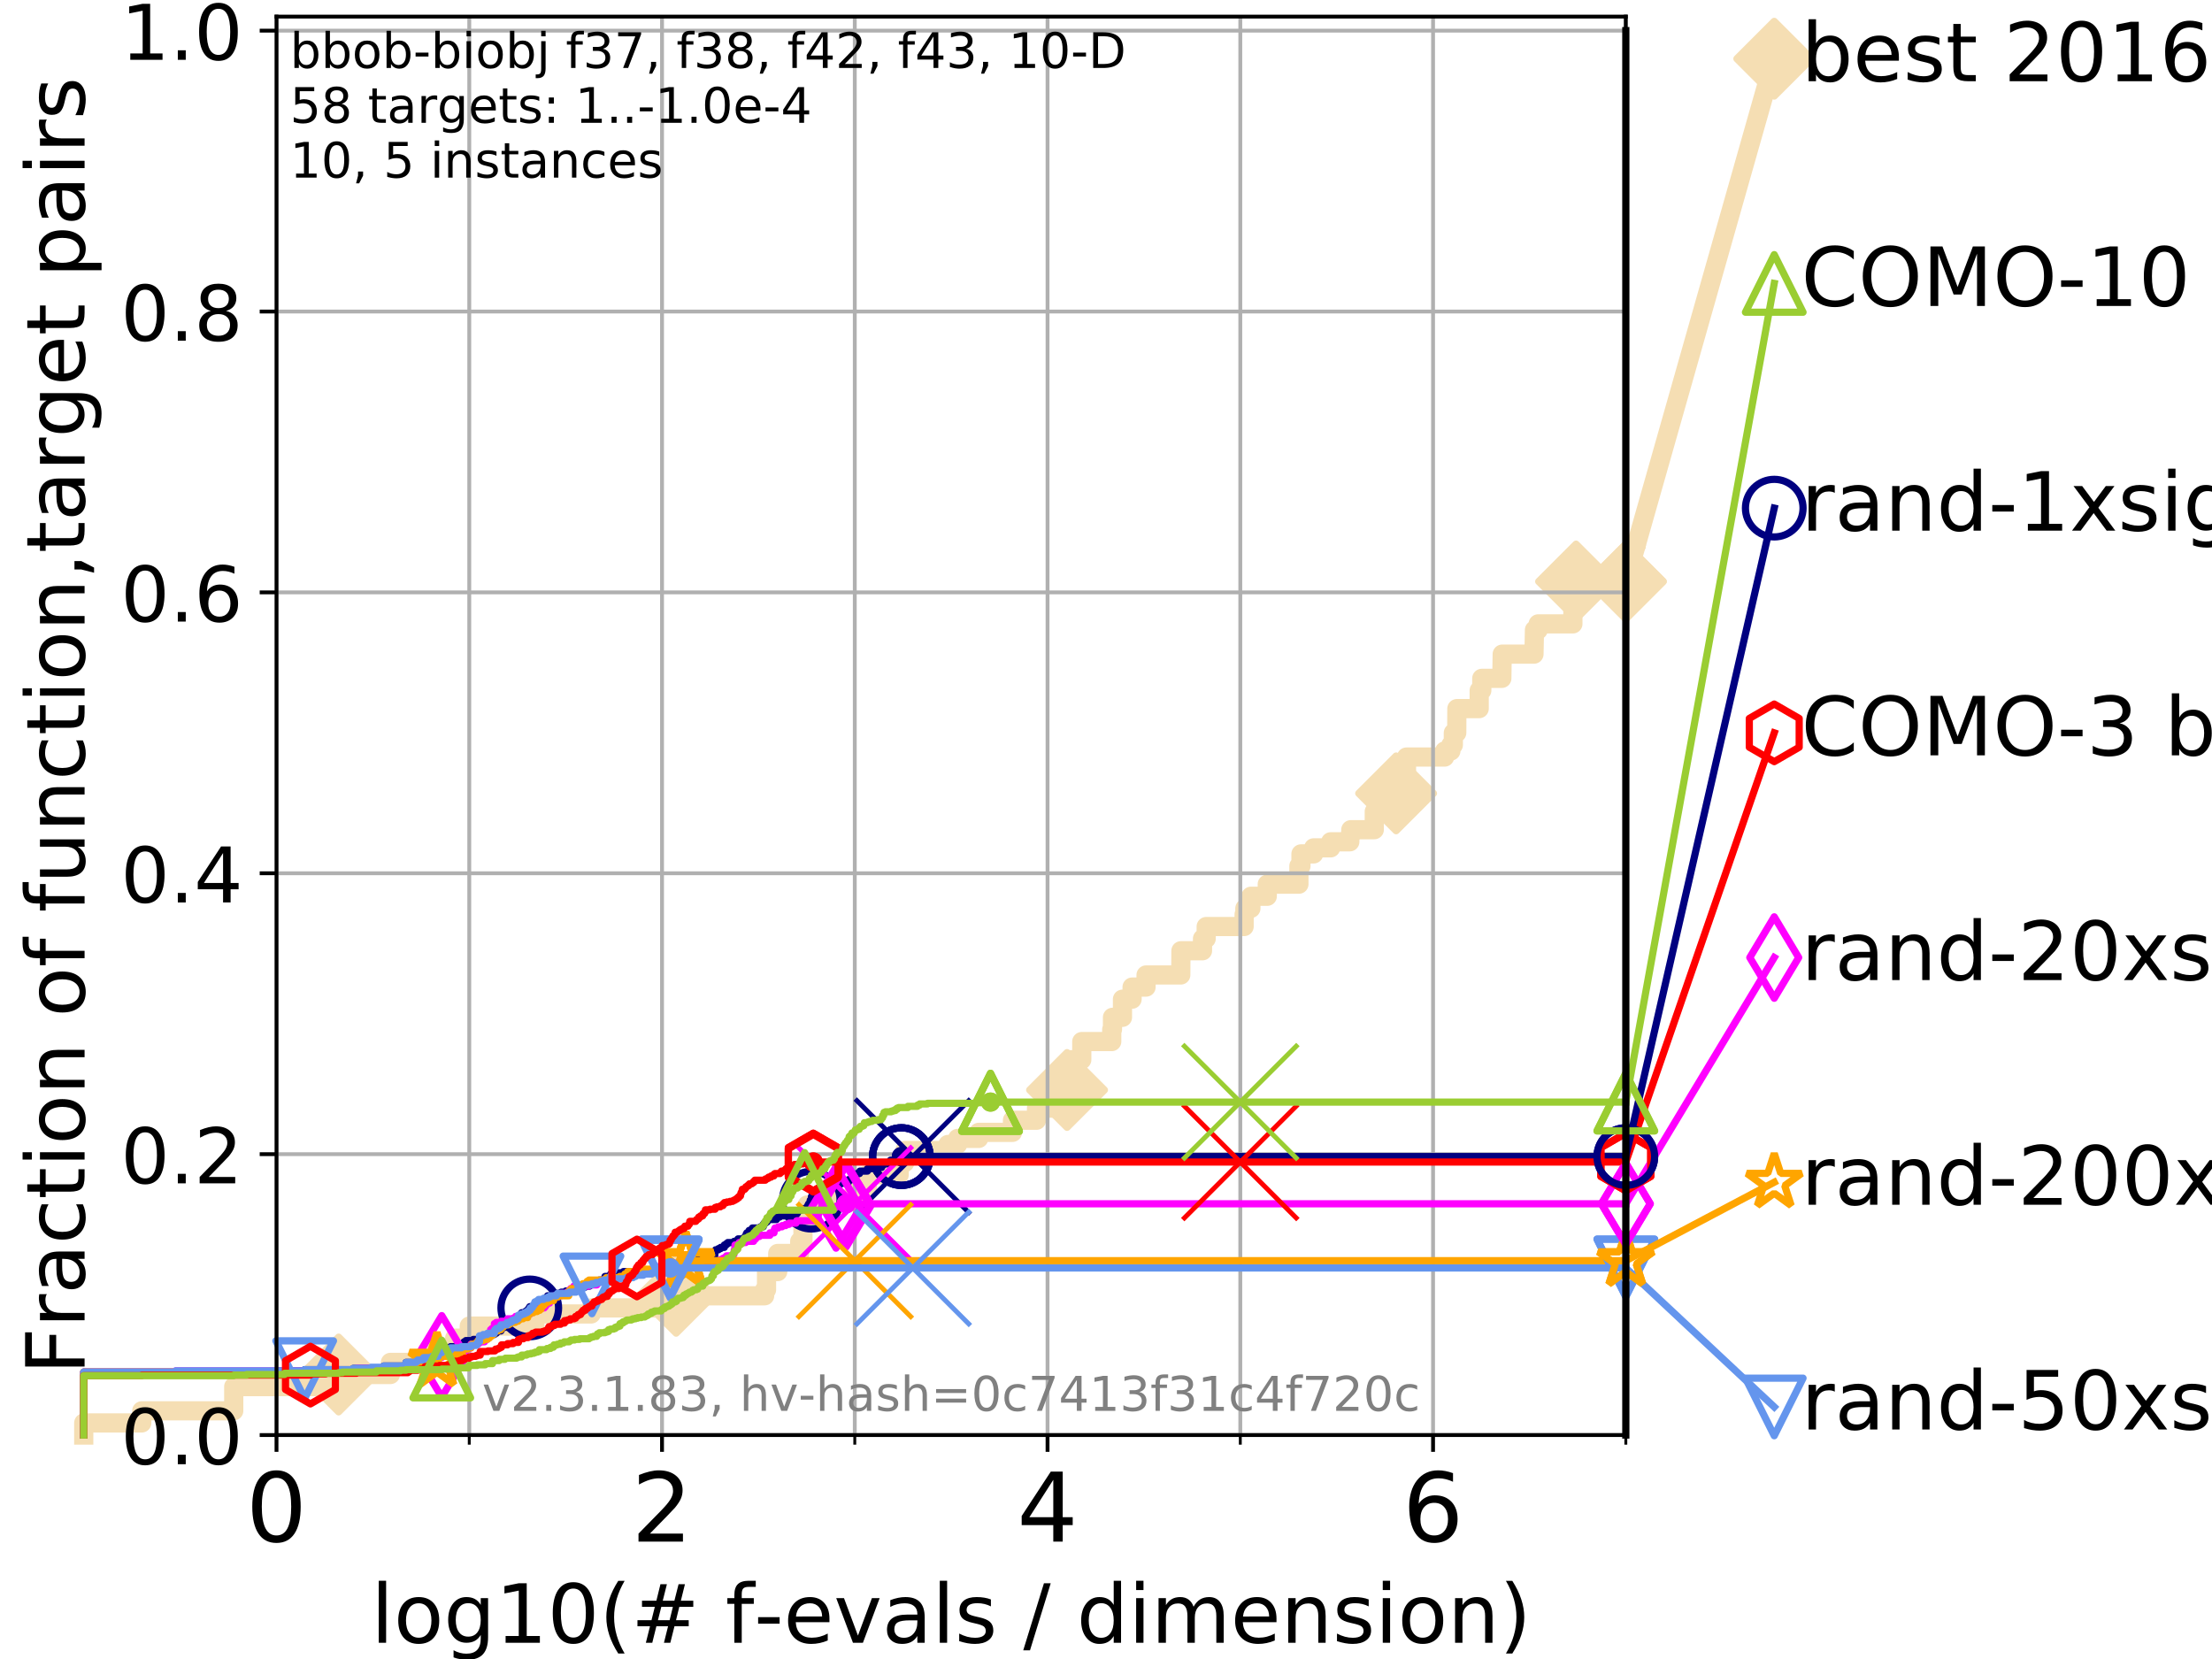 <?xml version="1.0" encoding="utf-8" standalone="no"?>
<!DOCTYPE svg PUBLIC "-//W3C//DTD SVG 1.1//EN"
  "http://www.w3.org/Graphics/SVG/1.1/DTD/svg11.dtd">
<!-- Created with matplotlib (https://matplotlib.org/) -->
<svg height="345.6pt" version="1.1" viewBox="0 0 460.8 345.6" width="460.8pt" xmlns="http://www.w3.org/2000/svg" xmlns:xlink="http://www.w3.org/1999/xlink">
 <defs>
  <style type="text/css">
*{stroke-linecap:butt;stroke-linejoin:round;}
  </style>
 </defs>
 <g id="figure_1">
  <g id="patch_1">
   <path d="M 0 345.6 
L 460.8 345.6 
L 460.8 0 
L 0 0 
z
" style="fill:#ffffff;"/>
  </g>
  <g id="axes_1">
   <g id="patch_2">
    <path d="M 57.6 298.944 
L 338.688 298.944 
L 338.688 3.456 
L 57.6 3.456 
z
" style="fill:#ffffff;"/>
   </g>
   <g id="line2d_1">
    <path d="M 17.445 298.944 
L 17.445 296.422 
L 29.533 296.422 
L 29.533 293.9 
L 48.692 293.9 
L 48.692 288.856 
L 70.539 288.856 
L 70.539 286.334 
L 81.334 286.334 
L 81.334 283.811 
L 89.135 283.811 
L 89.135 281.289 
L 94.715 281.289 
L 94.715 278.767 
L 97.755 278.767 
L 97.755 276.245 
L 111.426 276.245 
L 111.426 273.723 
L 123.152 273.723 
L 123.152 272.462 
L 140.394 272.462 
L 140.394 271.201 
L 140.856 271.201 
L 140.856 269.94 
L 159.288 269.94 
L 159.288 268.679 
L 159.683 268.679 
L 159.683 264.896 
L 162.017 264.896 
L 162.017 261.113 
L 166.595 261.113 
L 166.595 258.591 
L 167.269 258.591 
L 167.269 254.807 
L 168.141 254.807 
L 168.141 251.024 
L 173.082 251.024 
L 173.082 249.763 
L 178.188 249.763 
L 178.188 247.241 
L 180.73 247.241 
L 180.73 244.719 
L 187.315 244.719 
L 187.315 242.197 
L 188.481 242.197 
L 188.481 239.675 
L 197.469 239.675 
L 197.469 238.414 
L 199.49 238.414 
L 199.49 237.153 
L 203.884 237.153 
L 203.884 235.892 
L 210.918 235.892 
L 210.918 233.37 
L 215.925 233.37 
L 215.925 230.848 
L 222.067 230.848 
L 222.067 227.064 
L 222.285 227.064 
L 222.285 224.542 
L 222.989 224.542 
L 222.989 220.759 
L 225.353 220.759 
L 225.353 216.976 
L 231.596 216.976 
L 231.596 214.454 
L 231.749 214.454 
L 231.749 211.932 
L 233.83 211.932 
L 233.83 208.149 
L 235.833 208.149 
L 235.833 205.627 
L 238.746 205.627 
L 238.746 203.105 
L 245.977 203.105 
L 246.01 198.06 
L 250.504 198.06 
L 250.504 195.538 
L 251.271 195.538 
L 251.271 193.016 
L 259.173 193.016 
L 259.173 190.494 
L 259.331 190.494 
L 259.331 189.233 
L 260.585 189.233 
L 260.585 186.711 
L 263.995 186.711 
L 263.995 184.189 
L 270.587 184.189 
L 270.587 180.406 
L 271.016 180.406 
L 271.016 177.884 
L 273.659 177.884 
L 273.659 176.623 
L 277.204 176.623 
L 277.204 175.362 
L 281.193 175.362 
L 281.193 174.101 
L 281.399 174.101 
L 281.399 172.84 
L 286.287 172.84 
L 286.287 169.056 
L 290.835 169.056 
L 290.835 165.273 
L 291.428 165.273 
L 291.428 161.49 
L 292.996 161.49 
L 292.996 157.707 
L 300.942 157.707 
L 300.942 156.446 
L 302.246 156.446 
L 302.246 155.185 
L 302.757 155.185 
L 302.757 152.663 
L 303.466 152.663 
L 303.493 147.619 
L 308.144 147.619 
L 308.144 143.835 
L 308.683 143.835 
L 308.683 141.313 
L 312.859 141.313 
L 312.937 136.269 
L 319.556 136.269 
L 319.656 131.225 
L 320.432 131.225 
L 320.432 129.964 
L 327.662 129.964 
L 327.662 126.181 
L 328.029 126.181 
L 328.029 124.92 
L 328.319 124.92 
L 328.319 121.137 
L 338.688 121.137 
L 338.688 121.137 
" style="fill:none;stroke:#f5deb3;stroke-linecap:square;stroke-width:4;"/>
   </g>
   <g id="line2d_2">
    <defs>
     <path d="M 0 7.778 
L 7.778 0 
L 0 -7.778 
L -7.778 0 
z
" id="m61a9b1a74b" style="stroke:#f5deb3;stroke-linejoin:miter;stroke-width:1.5;"/>
    </defs>
    <g>
     <use style="fill:#f5deb3;stroke:#f5deb3;stroke-linejoin:miter;stroke-width:1.5;" x="70.539" xlink:href="#m61a9b1a74b" y="286.334"/>
     <use style="fill:#f5deb3;stroke:#f5deb3;stroke-linejoin:miter;stroke-width:1.5;" x="140.856" xlink:href="#m61a9b1a74b" y="269.94"/>
     <use style="fill:#f5deb3;stroke:#f5deb3;stroke-linejoin:miter;stroke-width:1.5;" x="222.285" xlink:href="#m61a9b1a74b" y="227.064"/>
     <use style="fill:#f5deb3;stroke:#f5deb3;stroke-linejoin:miter;stroke-width:1.5;" x="290.835" xlink:href="#m61a9b1a74b" y="165.273"/>
     <use style="fill:#f5deb3;stroke:#f5deb3;stroke-linejoin:miter;stroke-width:1.5;" x="328.319" xlink:href="#m61a9b1a74b" y="121.137"/>
     <use style="fill:#f5deb3;stroke:#f5deb3;stroke-linejoin:miter;stroke-width:1.5;" x="338.688" xlink:href="#m61a9b1a74b" y="121.137"/>
    </g>
   </g>
   <g id="line2d_3">
    <path style="fill:none;stroke:#f5deb3;stroke-linecap:square;stroke-width:4;"/>
    <g/>
   </g>
   <g id="line2d_4">
    <path d="M 338.688 121.137 
L 369.608 12.233 
" style="fill:none;stroke:#f5deb3;stroke-linecap:square;stroke-width:4;"/>
    <g>
     <use style="fill:#f5deb3;stroke:#f5deb3;stroke-linejoin:miter;stroke-width:1.5;" x="338.688" xlink:href="#m61a9b1a74b" y="121.137"/>
     <use style="fill:#f5deb3;stroke:#f5deb3;stroke-linejoin:miter;stroke-width:1.5;" x="369.608" xlink:href="#m61a9b1a74b" y="12.233"/>
    </g>
   </g>
   <g id="matplotlib.axis_1">
    <g id="xtick_1">
     <g id="line2d_5">
      <path clip-path="url(#pf10e97d154)" d="M 57.6 298.944 
L 57.6 3.456 
" style="fill:none;stroke:#b0b0b0;stroke-linecap:square;stroke-width:0.8;"/>
     </g>
     <g id="line2d_6">
      <defs>
       <path d="M 0 0 
L 0 3.5 
" id="m27ca5a8912" style="stroke:#000000;stroke-width:0.8;"/>
      </defs>
      <g>
       <use style="stroke:#000000;stroke-width:0.8;" x="57.6" xlink:href="#m27ca5a8912" y="298.944"/>
      </g>
     </g>
     <g id="text_1">
      <!-- 0 -->
      <defs>
       <path d="M 31.781 66.406 
Q 24.172 66.406 20.328 58.906 
Q 16.5 51.422 16.5 36.375 
Q 16.5 21.391 20.328 13.891 
Q 24.172 6.391 31.781 6.391 
Q 39.453 6.391 43.281 13.891 
Q 47.125 21.391 47.125 36.375 
Q 47.125 51.422 43.281 58.906 
Q 39.453 66.406 31.781 66.406 
z
M 31.781 74.219 
Q 44.047 74.219 50.516 64.516 
Q 56.984 54.828 56.984 36.375 
Q 56.984 17.969 50.516 8.266 
Q 44.047 -1.422 31.781 -1.422 
Q 19.531 -1.422 13.062 8.266 
Q 6.594 17.969 6.594 36.375 
Q 6.594 54.828 13.062 64.516 
Q 19.531 74.219 31.781 74.219 
z
" id="DejaVuSans-48"/>
      </defs>
      <g transform="translate(51.237 321.141)scale(0.2 -0.2)">
       <use xlink:href="#DejaVuSans-48"/>
      </g>
     </g>
    </g>
    <g id="xtick_2">
     <g id="line2d_7">
      <path clip-path="url(#pf10e97d154)" d="M 137.911 298.944 
L 137.911 3.456 
" style="fill:none;stroke:#b0b0b0;stroke-linecap:square;stroke-width:0.8;"/>
     </g>
     <g id="line2d_8">
      <g>
       <use style="stroke:#000000;stroke-width:0.8;" x="137.911" xlink:href="#m27ca5a8912" y="298.944"/>
      </g>
     </g>
     <g id="text_2">
      <!-- 2 -->
      <defs>
       <path d="M 19.188 8.297 
L 53.609 8.297 
L 53.609 0 
L 7.328 0 
L 7.328 8.297 
Q 12.938 14.109 22.625 23.891 
Q 32.328 33.688 34.812 36.531 
Q 39.547 41.844 41.422 45.531 
Q 43.312 49.219 43.312 52.781 
Q 43.312 58.594 39.234 62.25 
Q 35.156 65.922 28.609 65.922 
Q 23.969 65.922 18.812 64.312 
Q 13.672 62.703 7.812 59.422 
L 7.812 69.391 
Q 13.766 71.781 18.938 73 
Q 24.125 74.219 28.422 74.219 
Q 39.75 74.219 46.484 68.547 
Q 53.219 62.891 53.219 53.422 
Q 53.219 48.922 51.531 44.891 
Q 49.859 40.875 45.406 35.406 
Q 44.188 33.984 37.641 27.219 
Q 31.109 20.453 19.188 8.297 
z
" id="DejaVuSans-50"/>
      </defs>
      <g transform="translate(131.548 321.141)scale(0.2 -0.2)">
       <use xlink:href="#DejaVuSans-50"/>
      </g>
     </g>
    </g>
    <g id="xtick_3">
     <g id="line2d_9">
      <path clip-path="url(#pf10e97d154)" d="M 218.222 298.944 
L 218.222 3.456 
" style="fill:none;stroke:#b0b0b0;stroke-linecap:square;stroke-width:0.8;"/>
     </g>
     <g id="line2d_10">
      <g>
       <use style="stroke:#000000;stroke-width:0.8;" x="218.222" xlink:href="#m27ca5a8912" y="298.944"/>
      </g>
     </g>
     <g id="text_3">
      <!-- 4 -->
      <defs>
       <path d="M 37.797 64.312 
L 12.891 25.391 
L 37.797 25.391 
z
M 35.203 72.906 
L 47.609 72.906 
L 47.609 25.391 
L 58.016 25.391 
L 58.016 17.188 
L 47.609 17.188 
L 47.609 0 
L 37.797 0 
L 37.797 17.188 
L 4.891 17.188 
L 4.891 26.703 
z
" id="DejaVuSans-52"/>
      </defs>
      <g transform="translate(211.859 321.141)scale(0.2 -0.2)">
       <use xlink:href="#DejaVuSans-52"/>
      </g>
     </g>
    </g>
    <g id="xtick_4">
     <g id="line2d_11">
      <path clip-path="url(#pf10e97d154)" d="M 298.533 298.944 
L 298.533 3.456 
" style="fill:none;stroke:#b0b0b0;stroke-linecap:square;stroke-width:0.8;"/>
     </g>
     <g id="line2d_12">
      <g>
       <use style="stroke:#000000;stroke-width:0.8;" x="298.533" xlink:href="#m27ca5a8912" y="298.944"/>
      </g>
     </g>
     <g id="text_4">
      <!-- 6 -->
      <defs>
       <path d="M 33.016 40.375 
Q 26.375 40.375 22.484 35.828 
Q 18.609 31.297 18.609 23.391 
Q 18.609 15.531 22.484 10.953 
Q 26.375 6.391 33.016 6.391 
Q 39.656 6.391 43.531 10.953 
Q 47.406 15.531 47.406 23.391 
Q 47.406 31.297 43.531 35.828 
Q 39.656 40.375 33.016 40.375 
z
M 52.594 71.297 
L 52.594 62.312 
Q 48.875 64.062 45.094 64.984 
Q 41.312 65.922 37.594 65.922 
Q 27.828 65.922 22.672 59.328 
Q 17.531 52.734 16.797 39.406 
Q 19.672 43.656 24.016 45.922 
Q 28.375 48.188 33.594 48.188 
Q 44.578 48.188 50.953 41.516 
Q 57.328 34.859 57.328 23.391 
Q 57.328 12.156 50.688 5.359 
Q 44.047 -1.422 33.016 -1.422 
Q 20.359 -1.422 13.672 8.266 
Q 6.984 17.969 6.984 36.375 
Q 6.984 53.656 15.188 63.938 
Q 23.391 74.219 37.203 74.219 
Q 40.922 74.219 44.703 73.484 
Q 48.484 72.75 52.594 71.297 
z
" id="DejaVuSans-54"/>
      </defs>
      <g transform="translate(292.17 321.141)scale(0.2 -0.2)">
       <use xlink:href="#DejaVuSans-54"/>
      </g>
     </g>
    </g>
    <g id="xtick_5">
     <g id="line2d_13">
      <path clip-path="url(#pf10e97d154)" d="M 97.755 298.944 
L 97.755 3.456 
" style="fill:none;stroke:#b0b0b0;stroke-linecap:square;stroke-width:0.8;"/>
     </g>
     <g id="line2d_14">
      <defs>
       <path d="M 0 0 
L 0 2 
" id="m5a8b5f3f0a" style="stroke:#000000;stroke-width:0.6;"/>
      </defs>
      <g>
       <use style="stroke:#000000;stroke-width:0.6;" x="97.755" xlink:href="#m5a8b5f3f0a" y="298.944"/>
      </g>
     </g>
    </g>
    <g id="xtick_6">
     <g id="line2d_15">
      <path clip-path="url(#pf10e97d154)" d="M 178.066 298.944 
L 178.066 3.456 
" style="fill:none;stroke:#b0b0b0;stroke-linecap:square;stroke-width:0.8;"/>
     </g>
     <g id="line2d_16">
      <g>
       <use style="stroke:#000000;stroke-width:0.6;" x="178.066" xlink:href="#m5a8b5f3f0a" y="298.944"/>
      </g>
     </g>
    </g>
    <g id="xtick_7">
     <g id="line2d_17">
      <path clip-path="url(#pf10e97d154)" d="M 258.377 298.944 
L 258.377 3.456 
" style="fill:none;stroke:#b0b0b0;stroke-linecap:square;stroke-width:0.8;"/>
     </g>
     <g id="line2d_18">
      <g>
       <use style="stroke:#000000;stroke-width:0.6;" x="258.377" xlink:href="#m5a8b5f3f0a" y="298.944"/>
      </g>
     </g>
    </g>
    <g id="xtick_8">
     <g id="line2d_19">
      <path clip-path="url(#pf10e97d154)" d="M 338.688 298.944 
L 338.688 3.456 
" style="fill:none;stroke:#b0b0b0;stroke-linecap:square;stroke-width:0.8;"/>
     </g>
     <g id="line2d_20">
      <g>
       <use style="stroke:#000000;stroke-width:0.6;" x="338.688" xlink:href="#m5a8b5f3f0a" y="298.944"/>
      </g>
     </g>
    </g>
    <g id="text_5">
     <!-- log10(# f-evals / dimension) -->
     <defs>
      <path d="M 9.422 75.984 
L 18.406 75.984 
L 18.406 0 
L 9.422 0 
z
" id="DejaVuSans-108"/>
      <path d="M 30.609 48.391 
Q 23.391 48.391 19.188 42.75 
Q 14.984 37.109 14.984 27.297 
Q 14.984 17.484 19.156 11.844 
Q 23.344 6.203 30.609 6.203 
Q 37.797 6.203 41.984 11.859 
Q 46.188 17.531 46.188 27.297 
Q 46.188 37.016 41.984 42.703 
Q 37.797 48.391 30.609 48.391 
z
M 30.609 56 
Q 42.328 56 49.016 48.375 
Q 55.719 40.766 55.719 27.297 
Q 55.719 13.875 49.016 6.219 
Q 42.328 -1.422 30.609 -1.422 
Q 18.844 -1.422 12.172 6.219 
Q 5.516 13.875 5.516 27.297 
Q 5.516 40.766 12.172 48.375 
Q 18.844 56 30.609 56 
z
" id="DejaVuSans-111"/>
      <path d="M 45.406 27.984 
Q 45.406 37.75 41.375 43.109 
Q 37.359 48.484 30.078 48.484 
Q 22.859 48.484 18.828 43.109 
Q 14.797 37.75 14.797 27.984 
Q 14.797 18.266 18.828 12.891 
Q 22.859 7.516 30.078 7.516 
Q 37.359 7.516 41.375 12.891 
Q 45.406 18.266 45.406 27.984 
z
M 54.391 6.781 
Q 54.391 -7.172 48.188 -13.984 
Q 42 -20.797 29.203 -20.797 
Q 24.469 -20.797 20.266 -20.094 
Q 16.062 -19.391 12.109 -17.922 
L 12.109 -9.188 
Q 16.062 -11.328 19.922 -12.344 
Q 23.781 -13.375 27.781 -13.375 
Q 36.625 -13.375 41.016 -8.766 
Q 45.406 -4.156 45.406 5.172 
L 45.406 9.625 
Q 42.625 4.781 38.281 2.391 
Q 33.938 0 27.875 0 
Q 17.828 0 11.672 7.656 
Q 5.516 15.328 5.516 27.984 
Q 5.516 40.672 11.672 48.328 
Q 17.828 56 27.875 56 
Q 33.938 56 38.281 53.609 
Q 42.625 51.219 45.406 46.391 
L 45.406 54.688 
L 54.391 54.688 
z
" id="DejaVuSans-103"/>
      <path d="M 12.406 8.297 
L 28.516 8.297 
L 28.516 63.922 
L 10.984 60.406 
L 10.984 69.391 
L 28.422 72.906 
L 38.281 72.906 
L 38.281 8.297 
L 54.391 8.297 
L 54.391 0 
L 12.406 0 
z
" id="DejaVuSans-49"/>
      <path d="M 31 75.875 
Q 24.469 64.656 21.281 53.656 
Q 18.109 42.672 18.109 31.391 
Q 18.109 20.125 21.312 9.062 
Q 24.516 -2 31 -13.188 
L 23.188 -13.188 
Q 15.875 -1.703 12.234 9.375 
Q 8.594 20.453 8.594 31.391 
Q 8.594 42.281 12.203 53.312 
Q 15.828 64.359 23.188 75.875 
z
" id="DejaVuSans-40"/>
      <path d="M 51.125 44 
L 36.922 44 
L 32.812 27.688 
L 47.125 27.688 
z
M 43.797 71.781 
L 38.719 51.516 
L 52.984 51.516 
L 58.109 71.781 
L 65.922 71.781 
L 60.891 51.516 
L 76.125 51.516 
L 76.125 44 
L 58.984 44 
L 54.984 27.688 
L 70.516 27.688 
L 70.516 20.219 
L 53.078 20.219 
L 48 0 
L 40.188 0 
L 45.219 20.219 
L 30.906 20.219 
L 25.875 0 
L 18.016 0 
L 23.094 20.219 
L 7.719 20.219 
L 7.719 27.688 
L 24.906 27.688 
L 29 44 
L 13.281 44 
L 13.281 51.516 
L 30.906 51.516 
L 35.891 71.781 
z
" id="DejaVuSans-35"/>
      <path id="DejaVuSans-32"/>
      <path d="M 37.109 75.984 
L 37.109 68.5 
L 28.516 68.5 
Q 23.688 68.5 21.797 66.547 
Q 19.922 64.594 19.922 59.516 
L 19.922 54.688 
L 34.719 54.688 
L 34.719 47.703 
L 19.922 47.703 
L 19.922 0 
L 10.891 0 
L 10.891 47.703 
L 2.297 47.703 
L 2.297 54.688 
L 10.891 54.688 
L 10.891 58.5 
Q 10.891 67.625 15.141 71.797 
Q 19.391 75.984 28.609 75.984 
z
" id="DejaVuSans-102"/>
      <path d="M 4.891 31.391 
L 31.203 31.391 
L 31.203 23.391 
L 4.891 23.391 
z
" id="DejaVuSans-45"/>
      <path d="M 56.203 29.594 
L 56.203 25.203 
L 14.891 25.203 
Q 15.484 15.922 20.484 11.062 
Q 25.484 6.203 34.422 6.203 
Q 39.594 6.203 44.453 7.469 
Q 49.312 8.734 54.109 11.281 
L 54.109 2.781 
Q 49.266 0.734 44.188 -0.344 
Q 39.109 -1.422 33.891 -1.422 
Q 20.797 -1.422 13.156 6.188 
Q 5.516 13.812 5.516 26.812 
Q 5.516 40.234 12.766 48.109 
Q 20.016 56 32.328 56 
Q 43.359 56 49.781 48.891 
Q 56.203 41.797 56.203 29.594 
z
M 47.219 32.234 
Q 47.125 39.594 43.094 43.984 
Q 39.062 48.391 32.422 48.391 
Q 24.906 48.391 20.391 44.141 
Q 15.875 39.891 15.188 32.172 
z
" id="DejaVuSans-101"/>
      <path d="M 2.984 54.688 
L 12.5 54.688 
L 29.594 8.797 
L 46.688 54.688 
L 56.203 54.688 
L 35.688 0 
L 23.484 0 
z
" id="DejaVuSans-118"/>
      <path d="M 34.281 27.484 
Q 23.391 27.484 19.188 25 
Q 14.984 22.516 14.984 16.5 
Q 14.984 11.719 18.141 8.906 
Q 21.297 6.109 26.703 6.109 
Q 34.188 6.109 38.703 11.406 
Q 43.219 16.703 43.219 25.484 
L 43.219 27.484 
z
M 52.203 31.203 
L 52.203 0 
L 43.219 0 
L 43.219 8.297 
Q 40.141 3.328 35.547 0.953 
Q 30.953 -1.422 24.312 -1.422 
Q 15.922 -1.422 10.953 3.297 
Q 6 8.016 6 15.922 
Q 6 25.141 12.172 29.828 
Q 18.359 34.516 30.609 34.516 
L 43.219 34.516 
L 43.219 35.406 
Q 43.219 41.609 39.141 45 
Q 35.062 48.391 27.688 48.391 
Q 23 48.391 18.547 47.266 
Q 14.109 46.141 10.016 43.891 
L 10.016 52.203 
Q 14.938 54.109 19.578 55.047 
Q 24.219 56 28.609 56 
Q 40.484 56 46.344 49.844 
Q 52.203 43.703 52.203 31.203 
z
" id="DejaVuSans-97"/>
      <path d="M 44.281 53.078 
L 44.281 44.578 
Q 40.484 46.531 36.375 47.5 
Q 32.281 48.484 27.875 48.484 
Q 21.188 48.484 17.844 46.438 
Q 14.5 44.391 14.5 40.281 
Q 14.5 37.156 16.891 35.375 
Q 19.281 33.594 26.516 31.984 
L 29.594 31.297 
Q 39.156 29.25 43.188 25.516 
Q 47.219 21.781 47.219 15.094 
Q 47.219 7.469 41.188 3.016 
Q 35.156 -1.422 24.609 -1.422 
Q 20.219 -1.422 15.453 -0.562 
Q 10.688 0.297 5.422 2 
L 5.422 11.281 
Q 10.406 8.688 15.234 7.391 
Q 20.062 6.109 24.812 6.109 
Q 31.156 6.109 34.562 8.281 
Q 37.984 10.453 37.984 14.406 
Q 37.984 18.062 35.516 20.016 
Q 33.062 21.969 24.703 23.781 
L 21.578 24.516 
Q 13.234 26.266 9.516 29.906 
Q 5.812 33.547 5.812 39.891 
Q 5.812 47.609 11.281 51.797 
Q 16.75 56 26.812 56 
Q 31.781 56 36.172 55.266 
Q 40.578 54.547 44.281 53.078 
z
" id="DejaVuSans-115"/>
      <path d="M 25.391 72.906 
L 33.688 72.906 
L 8.297 -9.281 
L 0 -9.281 
z
" id="DejaVuSans-47"/>
      <path d="M 45.406 46.391 
L 45.406 75.984 
L 54.391 75.984 
L 54.391 0 
L 45.406 0 
L 45.406 8.203 
Q 42.578 3.328 38.25 0.953 
Q 33.938 -1.422 27.875 -1.422 
Q 17.969 -1.422 11.734 6.484 
Q 5.516 14.406 5.516 27.297 
Q 5.516 40.188 11.734 48.094 
Q 17.969 56 27.875 56 
Q 33.938 56 38.25 53.625 
Q 42.578 51.266 45.406 46.391 
z
M 14.797 27.297 
Q 14.797 17.391 18.875 11.75 
Q 22.953 6.109 30.078 6.109 
Q 37.203 6.109 41.297 11.75 
Q 45.406 17.391 45.406 27.297 
Q 45.406 37.203 41.297 42.844 
Q 37.203 48.484 30.078 48.484 
Q 22.953 48.484 18.875 42.844 
Q 14.797 37.203 14.797 27.297 
z
" id="DejaVuSans-100"/>
      <path d="M 9.422 54.688 
L 18.406 54.688 
L 18.406 0 
L 9.422 0 
z
M 9.422 75.984 
L 18.406 75.984 
L 18.406 64.594 
L 9.422 64.594 
z
" id="DejaVuSans-105"/>
      <path d="M 52 44.188 
Q 55.375 50.25 60.062 53.125 
Q 64.75 56 71.094 56 
Q 79.641 56 84.281 50.016 
Q 88.922 44.047 88.922 33.016 
L 88.922 0 
L 79.891 0 
L 79.891 32.719 
Q 79.891 40.578 77.094 44.375 
Q 74.312 48.188 68.609 48.188 
Q 61.625 48.188 57.562 43.547 
Q 53.516 38.922 53.516 30.906 
L 53.516 0 
L 44.484 0 
L 44.484 32.719 
Q 44.484 40.625 41.703 44.406 
Q 38.922 48.188 33.109 48.188 
Q 26.219 48.188 22.156 43.531 
Q 18.109 38.875 18.109 30.906 
L 18.109 0 
L 9.078 0 
L 9.078 54.688 
L 18.109 54.688 
L 18.109 46.188 
Q 21.188 51.219 25.484 53.609 
Q 29.781 56 35.688 56 
Q 41.656 56 45.828 52.969 
Q 50 49.953 52 44.188 
z
" id="DejaVuSans-109"/>
      <path d="M 54.891 33.016 
L 54.891 0 
L 45.906 0 
L 45.906 32.719 
Q 45.906 40.484 42.875 44.328 
Q 39.844 48.188 33.797 48.188 
Q 26.516 48.188 22.312 43.547 
Q 18.109 38.922 18.109 30.906 
L 18.109 0 
L 9.078 0 
L 9.078 54.688 
L 18.109 54.688 
L 18.109 46.188 
Q 21.344 51.125 25.703 53.562 
Q 30.078 56 35.797 56 
Q 45.219 56 50.047 50.172 
Q 54.891 44.344 54.891 33.016 
z
" id="DejaVuSans-110"/>
      <path d="M 8.016 75.875 
L 15.828 75.875 
Q 23.141 64.359 26.781 53.312 
Q 30.422 42.281 30.422 31.391 
Q 30.422 20.453 26.781 9.375 
Q 23.141 -1.703 15.828 -13.188 
L 8.016 -13.188 
Q 14.5 -2 17.703 9.062 
Q 20.906 20.125 20.906 31.391 
Q 20.906 42.672 17.703 53.656 
Q 14.5 64.656 8.016 75.875 
z
" id="DejaVuSans-41"/>
     </defs>
     <g transform="translate(77.303 342.218)scale(0.17 -0.17)">
      <use xlink:href="#DejaVuSans-108"/>
      <use x="27.783" xlink:href="#DejaVuSans-111"/>
      <use x="88.965" xlink:href="#DejaVuSans-103"/>
      <use x="152.441" xlink:href="#DejaVuSans-49"/>
      <use x="216.064" xlink:href="#DejaVuSans-48"/>
      <use x="279.688" xlink:href="#DejaVuSans-40"/>
      <use x="318.701" xlink:href="#DejaVuSans-35"/>
      <use x="402.49" xlink:href="#DejaVuSans-32"/>
      <use x="434.277" xlink:href="#DejaVuSans-102"/>
      <use x="469.404" xlink:href="#DejaVuSans-45"/>
      <use x="505.488" xlink:href="#DejaVuSans-101"/>
      <use x="567.012" xlink:href="#DejaVuSans-118"/>
      <use x="626.191" xlink:href="#DejaVuSans-97"/>
      <use x="687.471" xlink:href="#DejaVuSans-108"/>
      <use x="715.254" xlink:href="#DejaVuSans-115"/>
      <use x="767.354" xlink:href="#DejaVuSans-32"/>
      <use x="799.141" xlink:href="#DejaVuSans-47"/>
      <use x="832.832" xlink:href="#DejaVuSans-32"/>
      <use x="864.619" xlink:href="#DejaVuSans-100"/>
      <use x="928.096" xlink:href="#DejaVuSans-105"/>
      <use x="955.879" xlink:href="#DejaVuSans-109"/>
      <use x="1053.291" xlink:href="#DejaVuSans-101"/>
      <use x="1114.814" xlink:href="#DejaVuSans-110"/>
      <use x="1178.193" xlink:href="#DejaVuSans-115"/>
      <use x="1230.293" xlink:href="#DejaVuSans-105"/>
      <use x="1258.076" xlink:href="#DejaVuSans-111"/>
      <use x="1319.258" xlink:href="#DejaVuSans-110"/>
      <use x="1382.637" xlink:href="#DejaVuSans-41"/>
     </g>
    </g>
   </g>
   <g id="matplotlib.axis_2">
    <g id="ytick_1">
     <g id="line2d_21">
      <path clip-path="url(#pf10e97d154)" d="M 57.6 298.944 
L 338.688 298.944 
" style="fill:none;stroke:#b0b0b0;stroke-linecap:square;stroke-width:0.8;"/>
     </g>
     <g id="line2d_22">
      <defs>
       <path d="M 0 0 
L -3.5 0 
" id="me13eb2f047" style="stroke:#000000;stroke-width:0.8;"/>
      </defs>
      <g>
       <use style="stroke:#000000;stroke-width:0.8;" x="57.6" xlink:href="#me13eb2f047" y="298.944"/>
      </g>
     </g>
     <g id="text_6">
      <!-- 0.0 -->
      <defs>
       <path d="M 10.688 12.406 
L 21 12.406 
L 21 0 
L 10.688 0 
z
" id="DejaVuSans-46"/>
      </defs>
      <g transform="translate(25.155 305.023)scale(0.16 -0.16)">
       <use xlink:href="#DejaVuSans-48"/>
       <use x="63.623" xlink:href="#DejaVuSans-46"/>
       <use x="95.41" xlink:href="#DejaVuSans-48"/>
      </g>
     </g>
    </g>
    <g id="ytick_2">
     <g id="line2d_23">
      <path clip-path="url(#pf10e97d154)" d="M 57.6 240.432 
L 338.688 240.432 
" style="fill:none;stroke:#b0b0b0;stroke-linecap:square;stroke-width:0.8;"/>
     </g>
     <g id="line2d_24">
      <g>
       <use style="stroke:#000000;stroke-width:0.8;" x="57.6" xlink:href="#me13eb2f047" y="240.432"/>
      </g>
     </g>
     <g id="text_7">
      <!-- 0.2 -->
      <g transform="translate(25.155 246.51)scale(0.16 -0.16)">
       <use xlink:href="#DejaVuSans-48"/>
       <use x="63.623" xlink:href="#DejaVuSans-46"/>
       <use x="95.41" xlink:href="#DejaVuSans-50"/>
      </g>
     </g>
    </g>
    <g id="ytick_3">
     <g id="line2d_25">
      <path clip-path="url(#pf10e97d154)" d="M 57.6 181.919 
L 338.688 181.919 
" style="fill:none;stroke:#b0b0b0;stroke-linecap:square;stroke-width:0.8;"/>
     </g>
     <g id="line2d_26">
      <g>
       <use style="stroke:#000000;stroke-width:0.8;" x="57.6" xlink:href="#me13eb2f047" y="181.919"/>
      </g>
     </g>
     <g id="text_8">
      <!-- 0.4 -->
      <g transform="translate(25.155 187.998)scale(0.16 -0.16)">
       <use xlink:href="#DejaVuSans-48"/>
       <use x="63.623" xlink:href="#DejaVuSans-46"/>
       <use x="95.41" xlink:href="#DejaVuSans-52"/>
      </g>
     </g>
    </g>
    <g id="ytick_4">
     <g id="line2d_27">
      <path clip-path="url(#pf10e97d154)" d="M 57.6 123.407 
L 338.688 123.407 
" style="fill:none;stroke:#b0b0b0;stroke-linecap:square;stroke-width:0.8;"/>
     </g>
     <g id="line2d_28">
      <g>
       <use style="stroke:#000000;stroke-width:0.8;" x="57.6" xlink:href="#me13eb2f047" y="123.407"/>
      </g>
     </g>
     <g id="text_9">
      <!-- 0.6 -->
      <g transform="translate(25.155 129.485)scale(0.16 -0.16)">
       <use xlink:href="#DejaVuSans-48"/>
       <use x="63.623" xlink:href="#DejaVuSans-46"/>
       <use x="95.41" xlink:href="#DejaVuSans-54"/>
      </g>
     </g>
    </g>
    <g id="ytick_5">
     <g id="line2d_29">
      <path clip-path="url(#pf10e97d154)" d="M 57.6 64.894 
L 338.688 64.894 
" style="fill:none;stroke:#b0b0b0;stroke-linecap:square;stroke-width:0.8;"/>
     </g>
     <g id="line2d_30">
      <g>
       <use style="stroke:#000000;stroke-width:0.8;" x="57.6" xlink:href="#me13eb2f047" y="64.894"/>
      </g>
     </g>
     <g id="text_10">
      <!-- 0.8 -->
      <defs>
       <path d="M 31.781 34.625 
Q 24.75 34.625 20.719 30.859 
Q 16.703 27.094 16.703 20.516 
Q 16.703 13.922 20.719 10.156 
Q 24.75 6.391 31.781 6.391 
Q 38.812 6.391 42.859 10.172 
Q 46.922 13.969 46.922 20.516 
Q 46.922 27.094 42.891 30.859 
Q 38.875 34.625 31.781 34.625 
z
M 21.922 38.812 
Q 15.578 40.375 12.031 44.719 
Q 8.5 49.078 8.5 55.328 
Q 8.5 64.062 14.719 69.141 
Q 20.953 74.219 31.781 74.219 
Q 42.672 74.219 48.875 69.141 
Q 55.078 64.062 55.078 55.328 
Q 55.078 49.078 51.531 44.719 
Q 48 40.375 41.703 38.812 
Q 48.828 37.156 52.797 32.312 
Q 56.781 27.484 56.781 20.516 
Q 56.781 9.906 50.312 4.234 
Q 43.844 -1.422 31.781 -1.422 
Q 19.734 -1.422 13.25 4.234 
Q 6.781 9.906 6.781 20.516 
Q 6.781 27.484 10.781 32.312 
Q 14.797 37.156 21.922 38.812 
z
M 18.312 54.391 
Q 18.312 48.734 21.844 45.562 
Q 25.391 42.391 31.781 42.391 
Q 38.141 42.391 41.719 45.562 
Q 45.312 48.734 45.312 54.391 
Q 45.312 60.062 41.719 63.234 
Q 38.141 66.406 31.781 66.406 
Q 25.391 66.406 21.844 63.234 
Q 18.312 60.062 18.312 54.391 
z
" id="DejaVuSans-56"/>
      </defs>
      <g transform="translate(25.155 70.973)scale(0.16 -0.16)">
       <use xlink:href="#DejaVuSans-48"/>
       <use x="63.623" xlink:href="#DejaVuSans-46"/>
       <use x="95.41" xlink:href="#DejaVuSans-56"/>
      </g>
     </g>
    </g>
    <g id="ytick_6">
     <g id="line2d_31">
      <path clip-path="url(#pf10e97d154)" d="M 57.6 6.382 
L 338.688 6.382 
" style="fill:none;stroke:#b0b0b0;stroke-linecap:square;stroke-width:0.8;"/>
     </g>
     <g id="line2d_32">
      <g>
       <use style="stroke:#000000;stroke-width:0.8;" x="57.6" xlink:href="#me13eb2f047" y="6.382"/>
      </g>
     </g>
     <g id="text_11">
      <!-- 1.0 -->
      <g transform="translate(25.155 12.46)scale(0.16 -0.16)">
       <use xlink:href="#DejaVuSans-49"/>
       <use x="63.623" xlink:href="#DejaVuSans-46"/>
       <use x="95.41" xlink:href="#DejaVuSans-48"/>
      </g>
     </g>
    </g>
    <g id="text_12">
     <!-- Fraction of function,target pairs -->
     <defs>
      <path d="M 9.812 72.906 
L 51.703 72.906 
L 51.703 64.594 
L 19.672 64.594 
L 19.672 43.109 
L 48.578 43.109 
L 48.578 34.812 
L 19.672 34.812 
L 19.672 0 
L 9.812 0 
z
" id="DejaVuSans-70"/>
      <path d="M 41.109 46.297 
Q 39.594 47.172 37.812 47.578 
Q 36.031 48 33.891 48 
Q 26.266 48 22.188 43.047 
Q 18.109 38.094 18.109 28.812 
L 18.109 0 
L 9.078 0 
L 9.078 54.688 
L 18.109 54.688 
L 18.109 46.188 
Q 20.953 51.172 25.484 53.578 
Q 30.031 56 36.531 56 
Q 37.453 56 38.578 55.875 
Q 39.703 55.766 41.062 55.516 
z
" id="DejaVuSans-114"/>
      <path d="M 48.781 52.594 
L 48.781 44.188 
Q 44.969 46.297 41.141 47.344 
Q 37.312 48.391 33.406 48.391 
Q 24.656 48.391 19.812 42.844 
Q 14.984 37.312 14.984 27.297 
Q 14.984 17.281 19.812 11.734 
Q 24.656 6.203 33.406 6.203 
Q 37.312 6.203 41.141 7.25 
Q 44.969 8.297 48.781 10.406 
L 48.781 2.094 
Q 45.016 0.344 40.984 -0.531 
Q 36.969 -1.422 32.422 -1.422 
Q 20.062 -1.422 12.781 6.344 
Q 5.516 14.109 5.516 27.297 
Q 5.516 40.672 12.859 48.328 
Q 20.219 56 33.016 56 
Q 37.156 56 41.109 55.141 
Q 45.062 54.297 48.781 52.594 
z
" id="DejaVuSans-99"/>
      <path d="M 18.312 70.219 
L 18.312 54.688 
L 36.812 54.688 
L 36.812 47.703 
L 18.312 47.703 
L 18.312 18.016 
Q 18.312 11.328 20.141 9.422 
Q 21.969 7.516 27.594 7.516 
L 36.812 7.516 
L 36.812 0 
L 27.594 0 
Q 17.188 0 13.234 3.875 
Q 9.281 7.766 9.281 18.016 
L 9.281 47.703 
L 2.688 47.703 
L 2.688 54.688 
L 9.281 54.688 
L 9.281 70.219 
z
" id="DejaVuSans-116"/>
      <path d="M 8.5 21.578 
L 8.5 54.688 
L 17.484 54.688 
L 17.484 21.922 
Q 17.484 14.156 20.5 10.266 
Q 23.531 6.391 29.594 6.391 
Q 36.859 6.391 41.078 11.031 
Q 45.312 15.672 45.312 23.688 
L 45.312 54.688 
L 54.297 54.688 
L 54.297 0 
L 45.312 0 
L 45.312 8.406 
Q 42.047 3.422 37.719 1 
Q 33.406 -1.422 27.688 -1.422 
Q 18.266 -1.422 13.375 4.438 
Q 8.5 10.297 8.5 21.578 
z
M 31.109 56 
z
" id="DejaVuSans-117"/>
      <path d="M 11.719 12.406 
L 22.016 12.406 
L 22.016 4 
L 14.016 -11.625 
L 7.719 -11.625 
L 11.719 4 
z
" id="DejaVuSans-44"/>
      <path d="M 18.109 8.203 
L 18.109 -20.797 
L 9.078 -20.797 
L 9.078 54.688 
L 18.109 54.688 
L 18.109 46.391 
Q 20.953 51.266 25.266 53.625 
Q 29.594 56 35.594 56 
Q 45.562 56 51.781 48.094 
Q 58.016 40.188 58.016 27.297 
Q 58.016 14.406 51.781 6.484 
Q 45.562 -1.422 35.594 -1.422 
Q 29.594 -1.422 25.266 0.953 
Q 20.953 3.328 18.109 8.203 
z
M 48.688 27.297 
Q 48.688 37.203 44.609 42.844 
Q 40.531 48.484 33.406 48.484 
Q 26.266 48.484 22.188 42.844 
Q 18.109 37.203 18.109 27.297 
Q 18.109 17.391 22.188 11.75 
Q 26.266 6.109 33.406 6.109 
Q 40.531 6.109 44.609 11.75 
Q 48.688 17.391 48.688 27.297 
z
" id="DejaVuSans-112"/>
     </defs>
     <g transform="translate(17.62 286.339)rotate(-90)scale(0.17 -0.17)">
      <use xlink:href="#DejaVuSans-70"/>
      <use x="57.41" xlink:href="#DejaVuSans-114"/>
      <use x="98.523" xlink:href="#DejaVuSans-97"/>
      <use x="159.803" xlink:href="#DejaVuSans-99"/>
      <use x="214.783" xlink:href="#DejaVuSans-116"/>
      <use x="253.992" xlink:href="#DejaVuSans-105"/>
      <use x="281.775" xlink:href="#DejaVuSans-111"/>
      <use x="342.957" xlink:href="#DejaVuSans-110"/>
      <use x="406.336" xlink:href="#DejaVuSans-32"/>
      <use x="438.123" xlink:href="#DejaVuSans-111"/>
      <use x="499.305" xlink:href="#DejaVuSans-102"/>
      <use x="534.51" xlink:href="#DejaVuSans-32"/>
      <use x="566.297" xlink:href="#DejaVuSans-102"/>
      <use x="601.502" xlink:href="#DejaVuSans-117"/>
      <use x="664.881" xlink:href="#DejaVuSans-110"/>
      <use x="728.26" xlink:href="#DejaVuSans-99"/>
      <use x="783.24" xlink:href="#DejaVuSans-116"/>
      <use x="822.449" xlink:href="#DejaVuSans-105"/>
      <use x="850.232" xlink:href="#DejaVuSans-111"/>
      <use x="911.414" xlink:href="#DejaVuSans-110"/>
      <use x="974.793" xlink:href="#DejaVuSans-44"/>
      <use x="1006.58" xlink:href="#DejaVuSans-116"/>
      <use x="1045.789" xlink:href="#DejaVuSans-97"/>
      <use x="1107.068" xlink:href="#DejaVuSans-114"/>
      <use x="1148.166" xlink:href="#DejaVuSans-103"/>
      <use x="1211.643" xlink:href="#DejaVuSans-101"/>
      <use x="1273.166" xlink:href="#DejaVuSans-116"/>
      <use x="1312.375" xlink:href="#DejaVuSans-32"/>
      <use x="1344.162" xlink:href="#DejaVuSans-112"/>
      <use x="1407.639" xlink:href="#DejaVuSans-97"/>
      <use x="1468.918" xlink:href="#DejaVuSans-105"/>
      <use x="1496.701" xlink:href="#DejaVuSans-114"/>
      <use x="1537.814" xlink:href="#DejaVuSans-115"/>
     </g>
    </g>
   </g>
   <g id="line2d_33">
    <defs>
     <path d="M 0 1.5 
C 0.398 1.5 0.779 1.342 1.061 1.061 
C 1.342 0.779 1.5 0.398 1.5 0 
C 1.5 -0.398 1.342 -0.779 1.061 -1.061 
C 0.779 -1.342 0.398 -1.5 0 -1.5 
C -0.398 -1.5 -0.779 -1.342 -1.061 -1.061 
C -1.342 -0.779 -1.5 -0.398 -1.5 0 
C -1.5 0.398 -1.342 0.779 -1.061 1.061 
C -0.779 1.342 -0.398 1.5 0 1.5 
z
" id="m8b305aacc7" style="stroke:#f5deb3;"/>
    </defs>
    <g>
     <use style="fill:#f5deb3;stroke:#f5deb3;" x="340.863" xlink:href="#m8b305aacc7" y="113.57"/>
     <use style="fill:#f5deb3;stroke:#f5deb3;" x="340.863" xlink:href="#m8b305aacc7" y="113.57"/>
    </g>
   </g>
   <g id="line2d_34">
    <defs>
     <path d="M 0 1.5 
C 0.398 1.5 0.779 1.342 1.061 1.061 
C 1.342 0.779 1.5 0.398 1.5 0 
C 1.5 -0.398 1.342 -0.779 1.061 -1.061 
C 0.779 -1.342 0.398 -1.5 0 -1.5 
C -0.398 -1.5 -0.779 -1.342 -1.061 -1.061 
C -1.342 -0.779 -1.5 -0.398 -1.5 0 
C -1.5 0.398 -1.342 0.779 -1.061 1.061 
C -0.779 1.342 -0.398 1.5 0 1.5 
z
" id="m3f4fbebfeb" style="stroke:#000080;"/>
    </defs>
    <g>
     <use style="fill:#000080;stroke:#000080;" x="187.775" xlink:href="#m3f4fbebfeb" y="240.936"/>
     <use style="fill:#000080;stroke:#000080;" x="187.775" xlink:href="#m3f4fbebfeb" y="240.936"/>
    </g>
   </g>
   <g id="line2d_35">
    <path d="M 17.445 298.944 
L 17.445 285.829 
L 57.6 285.829 
L 57.6 285.577 
L 63.468 285.577 
L 63.468 285.325 
L 73.579 285.325 
L 73.579 285.073 
L 79.939 285.073 
L 79.939 284.568 
L 84.588 284.568 
L 84.588 283.811 
L 87.33 283.811 
L 87.33 283.559 
L 88.256 283.559 
L 88.256 283.307 
L 88.847 283.307 
L 88.847 283.055 
L 90.243 283.055 
L 90.243 282.803 
L 91.284 282.803 
L 91.284 281.794 
L 93.197 281.794 
L 93.197 281.542 
L 93.422 281.542 
L 93.422 281.289 
L 93.864 281.289 
L 93.864 280.533 
L 95.526 280.533 
L 95.526 280.281 
L 96.111 280.281 
L 96.111 280.028 
L 96.49 280.028 
L 96.49 279.776 
L 96.676 279.776 
L 96.676 279.524 
L 97.044 279.524 
L 97.044 279.272 
L 98.606 279.272 
L 98.606 279.019 
L 99.887 279.019 
L 99.887 278.515 
L 101.786 278.515 
L 101.786 278.263 
L 102.331 278.263 
L 102.331 278.011 
L 102.989 278.011 
L 102.989 277.758 
L 103.372 277.758 
L 103.372 277.506 
L 103.623 277.506 
L 103.623 277.254 
L 104.355 277.254 
L 104.355 277.002 
L 104.474 277.002 
L 104.474 276.75 
L 104.592 276.75 
L 104.592 276.497 
L 105.622 276.497 
L 105.622 275.741 
L 105.952 275.741 
L 106.061 275.236 
L 106.594 275.236 
L 106.594 274.984 
L 106.803 274.984 
L 106.803 274.732 
L 107.713 274.732 
L 107.713 274.48 
L 108.006 274.48 
L 108.006 274.228 
L 108.199 274.228 
L 108.199 273.975 
L 108.671 273.975 
L 108.671 273.471 
L 109.402 273.471 
L 109.402 273.219 
L 109.756 273.219 
L 109.756 272.966 
L 110.189 272.966 
L 110.189 272.462 
L 110.359 272.462 
L 110.359 272.21 
L 111.897 272.21 
L 111.975 271.705 
L 112.656 271.705 
L 112.656 271.453 
L 112.877 271.453 
L 112.877 271.201 
L 113.023 271.201 
L 113.023 270.949 
L 113.24 270.949 
L 113.24 270.697 
L 113.735 270.697 
L 113.735 270.444 
L 113.874 270.444 
L 113.874 270.192 
L 114.08 270.192 
L 114.08 269.94 
L 115.077 269.94 
L 115.077 269.688 
L 116.081 269.688 
L 116.081 269.436 
L 116.914 269.436 
L 116.914 269.183 
L 117.876 269.183 
L 117.876 268.931 
L 118.994 268.931 
L 118.994 268.679 
L 119.301 268.679 
L 119.301 268.427 
L 119.603 268.427 
L 119.603 268.175 
L 121.844 268.175 
L 121.844 267.922 
L 122.824 267.922 
L 122.824 267.418 
L 123.434 267.418 
L 123.434 267.166 
L 123.712 267.166 
L 123.712 266.913 
L 124.818 266.913 
L 124.818 266.661 
L 125.927 266.661 
L 126.031 265.905 
L 127.133 265.905 
L 127.197 265.4 
L 128.471 265.4 
L 128.471 265.148 
L 129.853 265.148 
L 129.853 264.896 
L 136.795 264.896 
L 136.795 264.644 
L 138.358 264.644 
L 138.358 264.391 
L 138.544 264.391 
L 138.544 264.139 
L 138.762 264.139 
L 138.762 263.887 
L 138.911 263.887 
L 138.911 263.635 
L 141.436 263.635 
L 141.436 263.383 
L 143.804 263.383 
L 143.804 263.13 
L 144.689 263.13 
L 144.689 262.626 
L 145.61 262.626 
L 145.61 262.121 
L 147.63 262.121 
L 147.63 261.617 
L 148.892 261.617 
L 148.966 260.608 
L 149.068 260.608 
L 149.068 260.356 
L 149.664 260.356 
L 149.664 260.104 
L 150.129 260.104 
L 150.129 259.852 
L 150.891 259.852 
L 150.891 259.347 
L 151.292 259.347 
L 151.292 259.095 
L 151.605 259.095 
L 151.605 258.843 
L 152.922 258.843 
L 152.922 258.591 
L 153.524 258.591 
L 153.524 258.338 
L 153.743 258.338 
L 153.743 258.086 
L 154.939 258.086 
L 154.939 257.834 
L 155.207 257.834 
L 155.207 257.582 
L 155.438 257.582 
L 155.438 257.077 
L 155.571 257.077 
L 155.571 256.825 
L 156.053 256.825 
L 156.053 256.321 
L 156.723 256.321 
L 156.723 255.816 
L 158.401 255.816 
L 158.401 255.564 
L 158.994 255.564 
L 158.994 255.06 
L 159.176 255.06 
L 159.176 254.807 
L 159.482 254.807 
L 159.482 254.555 
L 159.823 254.555 
L 159.927 254.051 
L 161.743 254.051 
L 161.743 253.546 
L 162.407 253.546 
L 162.407 253.294 
L 163.526 253.294 
L 163.526 253.042 
L 165.877 253.042 
L 165.877 252.79 
L 166.093 252.79 
L 166.093 252.285 
L 166.48 252.285 
L 166.48 252.033 
L 167.152 252.033 
L 167.152 251.781 
L 168.177 251.781 
L 168.177 251.277 
L 168.312 251.277 
L 168.312 251.024 
L 168.443 251.024 
L 168.443 250.772 
L 168.704 250.772 
L 168.785 250.015 
L 169.006 250.015 
L 169.035 249.259 
L 169.172 249.259 
L 169.172 249.007 
L 169.311 249.007 
L 169.311 248.754 
L 169.443 248.754 
L 169.443 248.25 
L 169.8 248.25 
L 169.8 247.998 
L 170.629 247.998 
L 170.629 247.746 
L 172.069 247.746 
L 172.069 247.493 
L 172.485 247.493 
L 172.485 247.241 
L 173.358 247.241 
L 173.358 246.737 
L 175.04 246.737 
L 175.04 246.485 
L 175.94 246.485 
L 175.94 246.232 
L 176.773 246.232 
L 176.773 245.728 
L 177.944 245.728 
L 177.944 245.223 
L 178.12 245.223 
L 178.12 244.719 
L 178.505 244.719 
L 178.505 244.467 
L 179.059 244.467 
L 179.142 243.962 
L 180.707 243.962 
L 180.707 243.458 
L 182.137 243.458 
L 182.137 243.206 
L 183.653 243.206 
L 183.653 242.701 
L 184.052 242.701 
L 184.052 242.449 
L 185.309 242.449 
L 185.309 242.197 
L 185.496 242.197 
L 185.496 241.693 
L 186.77 241.693 
L 186.77 241.44 
L 186.894 241.44 
L 186.894 241.188 
L 187.775 241.188 
L 187.775 240.936 
L 338.688 240.936 
L 338.688 240.936 
" style="fill:none;stroke:#000080;stroke-linecap:square;stroke-width:1.5;"/>
   </g>
   <g id="line2d_36">
    <defs>
     <path d="M 0 6 
C 1.591 6 3.117 5.368 4.243 4.243 
C 5.368 3.117 6 1.591 6 0 
C 6 -1.591 5.368 -3.117 4.243 -4.243 
C 3.117 -5.368 1.591 -6 0 -6 
C -1.591 -6 -3.117 -5.368 -4.243 -4.243 
C -5.368 -3.117 -6 -1.591 -6 0 
C -6 1.591 -5.368 3.117 -4.243 4.243 
C -3.117 5.368 -1.591 6 0 6 
z
" id="m9708cc5b19" style="stroke:#000080;stroke-width:1.5;"/>
    </defs>
    <g>
     <use style="fill-opacity:0;stroke:#000080;stroke-width:1.5;" x="110.359" xlink:href="#m9708cc5b19" y="272.462"/>
     <use style="fill-opacity:0;stroke:#000080;stroke-width:1.5;" x="169.006" xlink:href="#m9708cc5b19" y="250.015"/>
     <use style="fill-opacity:0;stroke:#000080;stroke-width:1.5;" x="187.775" xlink:href="#m9708cc5b19" y="240.936"/>
     <use style="fill-opacity:0;stroke:#000080;stroke-width:1.5;" x="187.775" xlink:href="#m9708cc5b19" y="240.936"/>
     <use style="fill-opacity:0;stroke:#000080;stroke-width:1.5;" x="187.775" xlink:href="#m9708cc5b19" y="240.936"/>
     <use style="fill-opacity:0;stroke:#000080;stroke-width:1.5;" x="338.688" xlink:href="#m9708cc5b19" y="240.936"/>
    </g>
   </g>
   <g id="line2d_37">
    <path style="fill:none;stroke:#000080;stroke-linecap:square;stroke-width:1.5;"/>
    <g/>
   </g>
   <g id="line2d_38">
    <path clip-path="url(#pf10e97d154)" d="M 190.156 240.936 
" style="fill:none;stroke:#000080;stroke-linecap:square;stroke-width:1.5;"/>
    <defs>
     <path d="M -12 12 
L 12 -12 
M -12 -12 
L 12 12 
" id="m87c4c49090" style="stroke:#000080;"/>
    </defs>
    <g clip-path="url(#pf10e97d154)">
     <use style="fill:#000080;stroke:#000080;" x="190.156" xlink:href="#m87c4c49090" y="240.936"/>
    </g>
   </g>
   <g id="line2d_39">
    <defs>
     <path d="M 0 1.5 
C 0.398 1.5 0.779 1.342 1.061 1.061 
C 1.342 0.779 1.5 0.398 1.5 0 
C 1.5 -0.398 1.342 -0.779 1.061 -1.061 
C 0.779 -1.342 0.398 -1.5 0 -1.5 
C -0.398 -1.5 -0.779 -1.342 -1.061 -1.061 
C -1.342 -0.779 -1.5 -0.398 -1.5 0 
C -1.5 0.398 -1.342 0.779 -1.061 1.061 
C -0.779 1.342 -0.398 1.5 0 1.5 
z
" id="m72744b786e" style="stroke:#ff00ff;"/>
    </defs>
    <g>
     <use style="fill:#ff00ff;stroke:#ff00ff;" x="176.281" xlink:href="#m72744b786e" y="250.772"/>
     <use style="fill:#ff00ff;stroke:#ff00ff;" x="176.281" xlink:href="#m72744b786e" y="250.772"/>
    </g>
   </g>
   <g id="line2d_40">
    <path d="M 17.445 298.944 
L 17.445 285.829 
L 36.604 285.829 
L 36.604 285.577 
L 73.579 285.577 
L 73.579 285.325 
L 74.263 285.325 
L 74.263 285.073 
L 84.588 285.073 
L 84.588 284.316 
L 86.013 284.316 
L 86.013 284.064 
L 88.554 284.064 
L 88.554 283.811 
L 91.03 283.811 
L 91.03 283.559 
L 91.284 283.559 
L 91.284 282.803 
L 92.027 282.803 
L 92.027 282.55 
L 93.864 282.55 
L 93.864 281.794 
L 94.081 281.794 
L 94.081 281.542 
L 95.918 281.542 
L 95.918 281.289 
L 96.676 281.289 
L 96.676 281.037 
L 97.58 281.037 
L 97.58 280.785 
L 98.101 280.785 
L 98.101 280.028 
L 99.575 280.028 
L 99.575 279.776 
L 99.887 279.776 
L 99.887 279.524 
L 100.935 279.524 
L 100.935 279.019 
L 101.507 279.019 
L 101.507 278.011 
L 101.924 278.011 
L 101.924 277.758 
L 102.196 277.758 
L 102.196 277.002 
L 102.465 277.002 
L 102.465 276.75 
L 102.989 276.75 
L 102.989 275.741 
L 103.372 275.741 
L 103.372 275.489 
L 104.355 275.489 
L 104.355 275.236 
L 105.622 275.236 
L 105.733 274.732 
L 107.213 274.732 
L 107.213 274.48 
L 107.415 274.48 
L 107.415 274.228 
L 108.949 274.228 
L 108.949 273.975 
L 109.312 273.975 
L 109.312 273.723 
L 110.443 273.723 
L 110.443 273.471 
L 110.611 273.471 
L 110.611 273.219 
L 110.86 273.219 
L 110.86 272.966 
L 111.897 272.966 
L 111.897 272.714 
L 112.581 272.714 
L 112.581 272.462 
L 113.383 272.462 
L 113.383 272.21 
L 113.595 272.21 
L 113.665 271.705 
L 114.012 271.705 
L 114.012 271.453 
L 114.486 271.453 
L 114.552 270.949 
L 115.141 270.949 
L 115.141 270.697 
L 115.333 270.697 
L 115.333 270.192 
L 115.46 270.192 
L 115.46 269.94 
L 116.856 269.94 
L 116.856 269.436 
L 118.149 269.436 
L 118.149 269.183 
L 118.629 269.183 
L 118.682 268.679 
L 118.891 268.679 
L 118.891 268.427 
L 119.503 268.427 
L 119.553 267.922 
L 122.573 267.922 
L 122.573 267.67 
L 124.331 267.67 
L 124.331 267.418 
L 124.52 267.418 
L 124.52 267.166 
L 124.744 267.166 
L 124.744 266.913 
L 125.471 266.913 
L 125.471 266.661 
L 127.197 266.661 
L 127.197 266.409 
L 128.441 266.409 
L 128.441 266.157 
L 130.559 266.157 
L 130.559 265.652 
L 132.47 265.652 
L 132.47 265.4 
L 134.386 265.4 
L 134.386 265.148 
L 135.701 265.148 
L 135.761 264.644 
L 136.381 264.644 
L 136.476 263.887 
L 139.091 263.887 
L 139.091 263.635 
L 139.509 263.635 
L 139.509 263.13 
L 143.08 263.13 
L 143.08 262.878 
L 149.762 262.878 
L 149.762 262.626 
L 150.129 262.626 
L 150.129 262.374 
L 150.616 262.374 
L 150.616 262.121 
L 151.073 262.121 
L 151.073 261.869 
L 151.341 261.869 
L 151.341 261.617 
L 152.587 261.617 
L 152.587 261.365 
L 152.878 261.365 
L 152.959 260.356 
L 153.084 260.356 
L 153.113 259.347 
L 153.897 259.347 
L 153.974 258.843 
L 155.342 258.843 
L 155.342 258.591 
L 156.994 258.591 
L 156.994 258.086 
L 157.427 258.086 
L 157.427 257.582 
L 158.212 257.582 
L 158.212 257.33 
L 160.389 257.33 
L 160.389 256.825 
L 161.243 256.825 
L 161.32 256.068 
L 161.434 256.068 
L 161.434 255.816 
L 162.122 255.816 
L 162.122 255.564 
L 162.921 255.564 
L 162.921 255.312 
L 163.67 255.312 
L 163.67 255.06 
L 164.368 255.06 
L 164.368 254.807 
L 165.828 254.807 
L 165.828 254.555 
L 166.003 254.555 
L 166.003 254.303 
L 169.478 254.303 
L 169.478 253.799 
L 170.422 253.799 
L 170.484 252.79 
L 170.602 252.79 
L 170.693 252.033 
L 172.022 252.033 
L 172.022 251.781 
L 172.872 251.781 
L 172.872 251.529 
L 174.162 251.529 
L 174.162 251.277 
L 176.281 251.277 
L 176.281 250.772 
L 338.688 250.772 
L 338.688 250.772 
" style="fill:none;stroke:#ff00ff;stroke-linecap:square;stroke-width:1.5;"/>
   </g>
   <g id="line2d_41">
    <defs>
     <path d="M 0 8.485 
L 5.091 0 
L 0 -8.485 
L -5.091 0 
z
" id="meabc292da9" style="stroke:#ff00ff;stroke-linejoin:miter;stroke-width:1.5;"/>
    </defs>
    <g>
     <use style="fill-opacity:0;stroke:#ff00ff;stroke-linejoin:miter;stroke-width:1.5;" x="92.027" xlink:href="#meabc292da9" y="282.55"/>
     <use style="fill-opacity:0;stroke:#ff00ff;stroke-linejoin:miter;stroke-width:1.5;" x="174.162" xlink:href="#meabc292da9" y="251.529"/>
     <use style="fill-opacity:0;stroke:#ff00ff;stroke-linejoin:miter;stroke-width:1.5;" x="176.281" xlink:href="#meabc292da9" y="251.277"/>
     <use style="fill-opacity:0;stroke:#ff00ff;stroke-linejoin:miter;stroke-width:1.5;" x="176.281" xlink:href="#meabc292da9" y="250.772"/>
     <use style="fill-opacity:0;stroke:#ff00ff;stroke-linejoin:miter;stroke-width:1.5;" x="176.281" xlink:href="#meabc292da9" y="250.772"/>
     <use style="fill-opacity:0;stroke:#ff00ff;stroke-linejoin:miter;stroke-width:1.5;" x="338.688" xlink:href="#meabc292da9" y="250.772"/>
    </g>
   </g>
   <g id="line2d_42">
    <path style="fill:none;stroke:#ff00ff;stroke-linecap:square;stroke-width:1.5;"/>
    <g/>
   </g>
   <g id="line2d_43">
    <path clip-path="url(#pf10e97d154)" d="M 178.077 250.772 
" style="fill:none;stroke:#ff00ff;stroke-linecap:square;stroke-width:1.5;"/>
    <defs>
     <path d="M -12 12 
L 12 -12 
M -12 -12 
L 12 12 
" id="m97ab84dd6d" style="stroke:#ff00ff;"/>
    </defs>
    <g clip-path="url(#pf10e97d154)">
     <use style="fill:#ff00ff;stroke:#ff00ff;" x="178.077" xlink:href="#m97ab84dd6d" y="250.772"/>
    </g>
   </g>
   <g id="line2d_44">
    <defs>
     <path d="M 0 1.5 
C 0.398 1.5 0.779 1.342 1.061 1.061 
C 1.342 0.779 1.5 0.398 1.5 0 
C 1.5 -0.398 1.342 -0.779 1.061 -1.061 
C 0.779 -1.342 0.398 -1.5 0 -1.5 
C -0.398 -1.5 -0.779 -1.342 -1.061 -1.061 
C -1.342 -0.779 -1.5 -0.398 -1.5 0 
C -1.5 0.398 -1.342 0.779 -1.061 1.061 
C -0.779 1.342 -0.398 1.5 0 1.5 
z
" id="m5c0a7286ee" style="stroke:#ffa500;"/>
    </defs>
    <g>
     <use style="fill:#ffa500;stroke:#ffa500;" x="142.858" xlink:href="#m5c0a7286ee" y="262.626"/>
     <use style="fill:#ffa500;stroke:#ffa500;" x="142.858" xlink:href="#m5c0a7286ee" y="262.626"/>
    </g>
   </g>
   <g id="line2d_45">
    <path d="M 17.445 298.944 
L 17.445 285.829 
L 77.885 285.829 
L 77.885 285.577 
L 79.939 285.577 
L 79.939 285.073 
L 84.588 285.073 
L 84.588 284.82 
L 86.351 284.82 
L 86.351 284.568 
L 88.256 284.568 
L 88.256 284.316 
L 89.135 284.316 
L 89.135 284.064 
L 89.973 284.064 
L 89.973 283.811 
L 91.03 283.811 
L 91.03 283.559 
L 91.284 283.559 
L 91.284 282.803 
L 91.783 282.803 
L 91.783 282.55 
L 93.864 282.55 
L 93.864 282.046 
L 94.506 282.046 
L 94.506 281.794 
L 95.327 281.794 
L 95.327 281.542 
L 96.111 281.542 
L 96.111 281.037 
L 97.403 281.037 
L 97.403 280.785 
L 98.101 280.785 
L 98.101 280.533 
L 98.271 280.533 
L 98.271 280.028 
L 99.098 280.028 
L 99.098 279.776 
L 99.418 279.776 
L 99.418 279.524 
L 99.575 279.524 
L 99.575 279.272 
L 100.642 279.272 
L 100.642 279.019 
L 101.507 279.019 
L 101.507 278.767 
L 101.924 278.767 
L 101.924 278.515 
L 102.196 278.515 
L 102.196 278.263 
L 102.465 278.263 
L 102.465 278.011 
L 102.859 278.011 
L 102.859 277.758 
L 102.989 277.758 
L 102.989 277.254 
L 103.747 277.254 
L 103.747 277.002 
L 104.355 277.002 
L 104.355 276.497 
L 104.826 276.497 
L 104.826 276.245 
L 105.057 276.245 
L 105.057 275.993 
L 105.952 275.993 
L 105.952 275.741 
L 106.383 275.741 
L 106.383 275.489 
L 107.314 275.489 
L 107.314 275.236 
L 107.909 275.236 
L 107.909 274.984 
L 108.199 274.984 
L 108.199 274.732 
L 108.949 274.732 
L 108.949 274.48 
L 109.93 274.48 
L 109.93 273.723 
L 110.443 273.723 
L 110.443 273.471 
L 111.105 273.471 
L 111.105 273.219 
L 111.897 273.219 
L 111.897 272.966 
L 112.432 272.966 
L 112.432 272.714 
L 112.73 272.714 
L 112.804 272.21 
L 112.877 272.21 
L 112.877 271.958 
L 113.311 271.958 
L 113.383 271.453 
L 113.874 271.453 
L 113.874 271.201 
L 114.352 271.201 
L 114.352 270.949 
L 115.333 270.949 
L 115.397 270.444 
L 115.523 270.444 
L 115.523 270.192 
L 116.263 270.192 
L 116.263 269.94 
L 118.471 269.94 
L 118.524 268.931 
L 118.787 268.931 
L 118.787 268.679 
L 119.046 268.679 
L 119.046 268.427 
L 120.43 268.427 
L 120.43 268.175 
L 120.806 268.175 
L 120.806 267.67 
L 121.4 267.67 
L 121.4 267.418 
L 122.319 267.418 
L 122.319 266.913 
L 122.699 266.913 
L 122.699 266.661 
L 126.065 266.661 
L 126.065 266.409 
L 126.304 266.409 
L 126.304 266.157 
L 129.089 266.157 
L 129.089 265.905 
L 129.991 265.905 
L 129.991 265.652 
L 130.155 265.652 
L 130.155 265.4 
L 130.665 265.4 
L 130.744 264.896 
L 133.555 264.896 
L 133.555 264.391 
L 136.381 264.391 
L 136.381 264.139 
L 138.911 264.139 
L 138.911 263.887 
L 141.278 263.887 
L 141.278 263.383 
L 141.9 263.383 
L 141.9 262.878 
L 142.858 262.878 
L 142.858 262.626 
L 338.688 262.626 
L 338.688 262.626 
" style="fill:none;stroke:#ffa500;stroke-linecap:square;stroke-width:1.5;"/>
   </g>
   <g id="line2d_46">
    <defs>
     <path d="M 0 -6 
L -1.347 -1.854 
L -5.706 -1.854 
L -2.18 0.708 
L -3.527 4.854 
L -0 2.292 
L 3.527 4.854 
L 2.18 0.708 
L 5.706 -1.854 
L 1.347 -1.854 
z
" id="meb40b52d73" style="stroke:#ffa500;stroke-linejoin:bevel;stroke-width:1.5;"/>
    </defs>
    <g>
     <use style="fill-opacity:0;stroke:#ffa500;stroke-linejoin:bevel;stroke-width:1.5;" x="91.03" xlink:href="#meb40b52d73" y="283.559"/>
     <use style="fill-opacity:0;stroke:#ffa500;stroke-linejoin:bevel;stroke-width:1.5;" x="142.858" xlink:href="#meb40b52d73" y="262.878"/>
     <use style="fill-opacity:0;stroke:#ffa500;stroke-linejoin:bevel;stroke-width:1.5;" x="142.858" xlink:href="#meb40b52d73" y="262.878"/>
     <use style="fill-opacity:0;stroke:#ffa500;stroke-linejoin:bevel;stroke-width:1.5;" x="142.858" xlink:href="#meb40b52d73" y="262.626"/>
     <use style="fill-opacity:0;stroke:#ffa500;stroke-linejoin:bevel;stroke-width:1.5;" x="142.858" xlink:href="#meb40b52d73" y="262.626"/>
     <use style="fill-opacity:0;stroke:#ffa500;stroke-linejoin:bevel;stroke-width:1.5;" x="338.688" xlink:href="#meb40b52d73" y="262.626"/>
    </g>
   </g>
   <g id="line2d_47">
    <path style="fill:none;stroke:#ffa500;stroke-linecap:square;stroke-width:1.5;"/>
    <g/>
   </g>
   <g id="line2d_48">
    <path clip-path="url(#pf10e97d154)" d="M 178.073 262.626 
" style="fill:none;stroke:#ffa500;stroke-linecap:square;stroke-width:1.5;"/>
    <defs>
     <path d="M -12 12 
L 12 -12 
M -12 -12 
L 12 12 
" id="m244451d9b1" style="stroke:#ffa500;"/>
    </defs>
    <g clip-path="url(#pf10e97d154)">
     <use style="fill:#ffa500;stroke:#ffa500;" x="178.073" xlink:href="#m244451d9b1" y="262.626"/>
    </g>
   </g>
   <g id="line2d_49">
    <defs>
     <path d="M 0 1.5 
C 0.398 1.5 0.779 1.342 1.061 1.061 
C 1.342 0.779 1.5 0.398 1.5 0 
C 1.5 -0.398 1.342 -0.779 1.061 -1.061 
C 0.779 -1.342 0.398 -1.5 0 -1.5 
C -0.398 -1.5 -0.779 -1.342 -1.061 -1.061 
C -1.342 -0.779 -1.5 -0.398 -1.5 0 
C -1.5 0.398 -1.342 0.779 -1.061 1.061 
C -0.779 1.342 -0.398 1.5 0 1.5 
z
" id="mdf55cfcd56" style="stroke:#6495ed;"/>
    </defs>
    <g>
     <use style="fill:#6495ed;stroke:#6495ed;" x="139.62" xlink:href="#mdf55cfcd56" y="264.139"/>
     <use style="fill:#6495ed;stroke:#6495ed;" x="139.62" xlink:href="#mdf55cfcd56" y="264.139"/>
    </g>
   </g>
   <g id="line2d_50">
    <path d="M 17.445 298.944 
L 17.445 285.829 
L 36.604 285.829 
L 36.604 285.577 
L 63.468 285.577 
L 63.468 285.325 
L 73.579 285.325 
L 73.579 285.073 
L 77.331 285.073 
L 77.331 284.82 
L 79.939 284.82 
L 79.939 284.568 
L 84.588 284.568 
L 84.588 283.811 
L 86.684 283.811 
L 86.684 283.559 
L 87.01 283.559 
L 87.01 283.307 
L 88.256 283.307 
L 88.256 282.803 
L 89.973 282.803 
L 89.973 282.55 
L 91.284 282.55 
L 91.284 281.794 
L 92.027 281.794 
L 92.027 281.289 
L 93.864 281.289 
L 93.864 280.785 
L 96.111 280.785 
L 96.111 280.533 
L 98.101 280.533 
L 98.101 280.281 
L 99.258 280.281 
L 99.258 280.028 
L 99.418 280.028 
L 99.418 279.776 
L 99.575 279.776 
L 99.575 279.524 
L 99.887 279.524 
L 99.887 278.263 
L 100.642 278.263 
L 100.642 278.011 
L 101.507 278.011 
L 101.507 277.758 
L 102.989 277.758 
L 102.989 277.254 
L 103.118 277.254 
L 103.118 277.002 
L 103.372 277.002 
L 103.372 276.75 
L 103.993 276.75 
L 103.993 276.497 
L 104.355 276.497 
L 104.355 275.993 
L 105.622 275.993 
L 105.622 275.489 
L 106.383 275.489 
L 106.383 275.236 
L 106.803 275.236 
L 106.803 274.984 
L 107.515 274.984 
L 107.515 274.732 
L 107.909 274.732 
L 108.006 273.975 
L 108.578 273.975 
L 108.578 273.723 
L 109.222 273.723 
L 109.222 273.471 
L 109.756 273.471 
L 109.756 273.219 
L 110.103 273.219 
L 110.103 272.966 
L 110.443 272.966 
L 110.443 272.462 
L 110.86 272.462 
L 110.86 272.21 
L 111.023 272.21 
L 111.023 271.958 
L 111.186 271.958 
L 111.186 271.705 
L 111.346 271.705 
L 111.426 271.201 
L 111.897 271.201 
L 111.897 270.949 
L 112.205 270.949 
L 112.205 270.697 
L 113.24 270.697 
L 113.24 270.444 
L 114.148 270.444 
L 114.148 270.192 
L 114.619 270.192 
L 114.619 269.94 
L 115.897 269.94 
L 115.897 269.688 
L 116.142 269.688 
L 116.142 269.436 
L 118.524 269.436 
L 118.524 269.183 
L 119.997 269.183 
L 119.997 268.931 
L 120.899 268.931 
L 120.991 268.427 
L 121.49 268.427 
L 121.49 267.922 
L 121.888 267.922 
L 121.888 267.67 
L 123.314 267.67 
L 123.314 267.418 
L 124.14 267.418 
L 124.14 267.166 
L 125.111 267.166 
L 125.111 266.913 
L 125.753 266.913 
L 125.753 266.661 
L 127.262 266.661 
L 127.262 266.409 
L 130.452 266.409 
L 130.452 266.157 
L 131.889 266.157 
L 131.889 265.905 
L 132.399 265.905 
L 132.399 265.652 
L 134.019 265.652 
L 134.019 265.4 
L 135.78 265.4 
L 135.78 265.148 
L 136.4 265.148 
L 136.4 264.896 
L 137.594 264.896 
L 137.594 264.644 
L 138.341 264.644 
L 138.341 264.391 
L 139.62 264.391 
L 139.62 264.139 
L 338.688 264.139 
L 338.688 264.139 
" style="fill:none;stroke:#6495ed;stroke-linecap:square;stroke-width:1.5;"/>
   </g>
   <g id="line2d_51">
    <defs>
     <path d="M -0 6 
L 6 -6 
L -6 -6 
z
" id="mc00615ff7e" style="stroke:#6495ed;stroke-linejoin:miter;stroke-width:1.5;"/>
    </defs>
    <g>
     <use style="fill-opacity:0;stroke:#6495ed;stroke-linejoin:miter;stroke-width:1.5;" x="63.468" xlink:href="#mc00615ff7e" y="285.325"/>
     <use style="fill-opacity:0;stroke:#6495ed;stroke-linejoin:miter;stroke-width:1.5;" x="123.314" xlink:href="#mc00615ff7e" y="267.67"/>
     <use style="fill-opacity:0;stroke:#6495ed;stroke-linejoin:miter;stroke-width:1.5;" x="139.62" xlink:href="#mc00615ff7e" y="264.391"/>
     <use style="fill-opacity:0;stroke:#6495ed;stroke-linejoin:miter;stroke-width:1.5;" x="139.62" xlink:href="#mc00615ff7e" y="264.139"/>
     <use style="fill-opacity:0;stroke:#6495ed;stroke-linejoin:miter;stroke-width:1.5;" x="139.62" xlink:href="#mc00615ff7e" y="264.139"/>
     <use style="fill-opacity:0;stroke:#6495ed;stroke-linejoin:miter;stroke-width:1.5;" x="338.688" xlink:href="#mc00615ff7e" y="264.139"/>
    </g>
   </g>
   <g id="line2d_52">
    <path style="fill:none;stroke:#6495ed;stroke-linecap:square;stroke-width:1.5;"/>
    <g/>
   </g>
   <g id="line2d_53">
    <path clip-path="url(#pf10e97d154)" d="M 190.159 264.139 
" style="fill:none;stroke:#6495ed;stroke-linecap:square;stroke-width:1.5;"/>
    <defs>
     <path d="M -12 12 
L 12 -12 
M -12 -12 
L 12 12 
" id="m81c6bdf4b7" style="stroke:#6495ed;"/>
    </defs>
    <g clip-path="url(#pf10e97d154)">
     <use style="fill:#6495ed;stroke:#6495ed;" x="190.159" xlink:href="#m81c6bdf4b7" y="264.139"/>
    </g>
   </g>
   <g id="line2d_54">
    <defs>
     <path d="M 0 1.5 
C 0.398 1.5 0.779 1.342 1.061 1.061 
C 1.342 0.779 1.5 0.398 1.5 0 
C 1.5 -0.398 1.342 -0.779 1.061 -1.061 
C 0.779 -1.342 0.398 -1.5 0 -1.5 
C -0.398 -1.5 -0.779 -1.342 -1.061 -1.061 
C -1.342 -0.779 -1.5 -0.398 -1.5 0 
C -1.5 0.398 -1.342 0.779 -1.061 1.061 
C -0.779 1.342 -0.398 1.5 0 1.5 
z
" id="m945f0a08c5" style="stroke:#ff0000;"/>
    </defs>
    <g>
     <use style="fill:#ff0000;stroke:#ff0000;" x="169.423" xlink:href="#m945f0a08c5" y="242.071"/>
     <use style="fill:#ff0000;stroke:#ff0000;" x="169.423" xlink:href="#m945f0a08c5" y="242.071"/>
    </g>
   </g>
   <g id="line2d_55">
    <path d="M 17.445 298.944 
L 17.445 286.586 
L 29.533 286.586 
L 29.533 286.46 
L 64.671 286.46 
L 64.671 286.207 
L 67.851 286.207 
L 67.851 286.081 
L 74.263 286.081 
L 74.263 285.955 
L 84.956 285.955 
L 84.956 285.703 
L 85.315 285.703 
L 85.315 285.451 
L 87.01 285.451 
L 87.01 285.325 
L 87.644 285.325 
L 87.644 285.199 
L 88.554 285.199 
L 88.554 284.694 
L 89.973 284.694 
L 89.973 284.568 
L 91.535 284.568 
L 91.535 284.442 
L 93.422 284.442 
L 93.422 284.316 
L 93.645 284.316 
L 93.645 284.19 
L 94.081 284.19 
L 94.081 283.685 
L 94.715 283.685 
L 94.715 283.559 
L 95.723 283.559 
L 95.723 283.433 
L 96.301 283.433 
L 96.301 283.181 
L 96.861 283.181 
L 96.861 282.929 
L 97.755 282.929 
L 97.755 282.677 
L 98.271 282.677 
L 98.271 282.55 
L 99.098 282.55 
L 99.098 282.424 
L 99.418 282.424 
L 99.418 282.298 
L 100.04 282.298 
L 100.04 281.542 
L 101.647 281.542 
L 101.647 281.415 
L 103.118 281.415 
L 103.118 281.163 
L 103.246 281.163 
L 103.246 281.037 
L 103.747 281.037 
L 103.747 280.911 
L 103.993 280.911 
L 103.993 280.785 
L 104.235 280.785 
L 104.235 280.659 
L 104.474 280.659 
L 104.474 280.154 
L 105.733 280.154 
L 105.733 279.902 
L 106.906 279.902 
L 106.906 279.65 
L 108.006 279.65 
L 108.006 279.019 
L 108.389 279.019 
L 108.389 278.893 
L 109.04 278.893 
L 109.04 278.641 
L 110.017 278.641 
L 110.017 278.263 
L 110.443 278.263 
L 110.443 278.137 
L 110.694 278.137 
L 110.694 278.011 
L 110.942 278.011 
L 110.942 277.758 
L 111.346 277.758 
L 111.346 277.632 
L 111.585 277.632 
L 111.585 277.506 
L 113.023 277.506 
L 113.023 277.38 
L 113.454 277.38 
L 113.454 277.254 
L 113.735 277.254 
L 113.735 277.128 
L 114.08 277.128 
L 114.08 277.002 
L 114.216 277.002 
L 114.284 276.497 
L 114.352 276.497 
L 114.352 276.371 
L 114.947 276.371 
L 115.012 276.119 
L 115.523 276.119 
L 115.523 275.867 
L 116.798 275.867 
L 116.798 275.741 
L 116.972 275.741 
L 116.972 275.615 
L 117.598 275.615 
L 117.598 275.11 
L 118.203 275.11 
L 118.203 274.984 
L 118.787 274.984 
L 118.787 274.732 
L 119.603 274.732 
L 119.603 274.606 
L 119.899 274.606 
L 119.899 274.228 
L 120.239 274.228 
L 120.239 274.101 
L 120.43 274.101 
L 120.43 273.849 
L 120.945 273.849 
L 121.037 273.471 
L 121.128 273.471 
L 121.128 273.345 
L 121.355 273.345 
L 121.445 272.966 
L 121.931 272.966 
L 121.931 272.588 
L 122.362 272.588 
L 122.447 272.336 
L 122.657 272.336 
L 122.657 272.21 
L 122.865 272.21 
L 122.865 272.084 
L 123.314 272.084 
L 123.394 271.705 
L 123.434 271.705 
L 123.434 271.579 
L 123.594 271.579 
L 123.594 271.453 
L 123.751 271.453 
L 123.751 271.201 
L 124.14 271.201 
L 124.14 271.075 
L 124.52 271.075 
L 124.52 270.823 
L 125.002 270.823 
L 125.002 270.697 
L 125.363 270.697 
L 125.399 270.444 
L 125.506 270.444 
L 125.506 270.318 
L 125.683 270.318 
L 125.683 270.192 
L 125.996 270.192 
L 125.996 270.066 
L 126.54 270.066 
L 126.54 269.688 
L 126.674 269.688 
L 126.674 269.562 
L 126.905 269.562 
L 126.905 269.183 
L 127.197 269.183 
L 127.262 268.931 
L 127.611 268.931 
L 127.611 268.805 
L 127.737 268.805 
L 127.737 268.679 
L 127.954 268.679 
L 127.954 268.553 
L 128.108 268.553 
L 128.108 268.427 
L 128.944 268.427 
L 128.944 268.175 
L 129.262 268.175 
L 129.262 267.922 
L 129.853 267.922 
L 129.853 267.796 
L 130.155 267.796 
L 130.155 267.67 
L 130.371 267.67 
L 130.479 267.04 
L 130.585 267.04 
L 130.691 266.787 
L 130.77 266.787 
L 130.822 266.535 
L 130.927 266.535 
L 130.953 266.157 
L 131.056 266.157 
L 131.056 265.905 
L 131.338 265.905 
L 131.338 265.779 
L 131.616 265.779 
L 131.616 265.526 
L 131.864 265.526 
L 131.913 265.274 
L 131.987 265.274 
L 132.085 265.022 
L 132.133 265.022 
L 132.133 264.896 
L 132.351 264.896 
L 132.423 264.517 
L 132.565 264.517 
L 132.565 264.139 
L 132.683 264.139 
L 132.707 263.887 
L 132.94 263.887 
L 132.987 263.509 
L 133.375 263.509 
L 133.443 263.13 
L 133.511 263.13 
L 133.511 263.004 
L 133.91 263.004 
L 133.954 262.5 
L 134.171 262.5 
L 134.279 262.121 
L 134.535 262.121 
L 134.598 261.743 
L 134.87 261.743 
L 134.87 261.617 
L 135.097 261.617 
L 135.138 261.365 
L 135.957 261.365 
L 135.976 260.987 
L 136.4 260.987 
L 136.4 260.86 
L 136.664 260.86 
L 136.664 260.734 
L 137.016 260.734 
L 137.035 260.482 
L 137.217 260.482 
L 137.235 260.104 
L 137.416 260.104 
L 137.416 259.978 
L 137.647 259.978 
L 137.647 259.852 
L 137.946 259.852 
L 137.963 259.473 
L 138.578 259.473 
L 138.578 259.347 
L 138.878 259.347 
L 138.878 259.221 
L 139.285 259.221 
L 139.285 259.095 
L 139.462 259.095 
L 139.557 258.591 
L 139.605 258.591 
L 139.605 258.338 
L 139.809 258.338 
L 139.887 257.96 
L 139.949 257.96 
L 140.058 257.708 
L 140.165 257.708 
L 140.181 257.456 
L 140.379 257.456 
L 140.484 257.203 
L 140.589 257.203 
L 140.649 256.699 
L 141.105 256.699 
L 141.105 256.573 
L 141.293 256.573 
L 141.293 256.447 
L 141.464 256.447 
L 141.464 256.321 
L 141.62 256.321 
L 141.62 256.195 
L 141.844 256.195 
L 141.844 256.068 
L 142.093 256.068 
L 142.093 255.942 
L 142.513 255.942 
L 142.593 255.69 
L 142.633 255.69 
L 142.66 255.438 
L 143.324 255.438 
L 143.324 255.186 
L 143.49 255.186 
L 143.49 255.06 
L 143.603 255.06 
L 143.691 254.429 
L 144.959 254.429 
L 145.04 254.177 
L 145.098 254.177 
L 145.098 254.051 
L 145.35 254.051 
L 145.35 253.925 
L 145.531 253.925 
L 145.554 253.546 
L 145.921 253.546 
L 145.921 253.294 
L 146.388 253.294 
L 146.463 252.79 
L 146.791 252.79 
L 146.802 252.538 
L 146.927 252.538 
L 146.948 252.033 
L 147.888 252.033 
L 147.888 251.907 
L 148.966 251.907 
L 148.994 251.529 
L 149.359 251.529 
L 149.359 251.403 
L 150.068 251.403 
L 150.155 251.15 
L 150.607 251.15 
L 150.649 250.772 
L 150.899 250.772 
L 150.899 250.52 
L 151.414 250.52 
L 151.414 250.394 
L 152.061 250.394 
L 152.061 250.268 
L 152.625 250.268 
L 152.625 250.142 
L 152.871 250.142 
L 152.871 250.015 
L 153.135 250.015 
L 153.135 249.889 
L 153.323 249.889 
L 153.323 249.763 
L 153.559 249.763 
L 153.63 249.511 
L 153.897 249.511 
L 153.897 249.259 
L 154.05 249.259 
L 154.05 249.133 
L 154.256 249.133 
L 154.352 248.502 
L 154.446 248.502 
L 154.48 248.25 
L 154.574 248.25 
L 154.635 247.746 
L 155.155 247.746 
L 155.194 247.493 
L 155.368 247.493 
L 155.368 247.241 
L 155.578 247.241 
L 155.578 247.115 
L 155.717 247.115 
L 155.717 246.989 
L 156.003 246.989 
L 156.003 246.737 
L 156.126 246.737 
L 156.126 246.611 
L 156.616 246.611 
L 156.616 246.485 
L 156.794 246.485 
L 156.794 246.358 
L 156.988 246.358 
L 156.988 246.106 
L 157.249 246.106 
L 157.249 245.854 
L 159.441 245.854 
L 159.441 245.602 
L 159.768 245.602 
L 159.768 245.476 
L 160.064 245.476 
L 160.089 245.223 
L 160.623 245.223 
L 160.623 244.971 
L 161.211 244.971 
L 161.238 244.593 
L 161.438 244.593 
L 161.438 244.467 
L 162.492 244.467 
L 162.547 244.215 
L 162.788 244.215 
L 162.788 243.962 
L 163.279 243.962 
L 163.279 243.836 
L 163.562 243.836 
L 163.562 243.71 
L 163.725 243.71 
L 163.725 243.458 
L 164.195 243.458 
L 164.195 243.206 
L 164.475 243.206 
L 164.475 243.08 
L 165.142 243.08 
L 165.186 242.828 
L 165.508 242.828 
L 165.508 242.575 
L 166.669 242.575 
L 166.669 242.449 
L 167.308 242.449 
L 167.308 242.323 
L 169.423 242.323 
L 169.423 242.071 
L 338.688 242.071 
L 338.688 242.071 
" style="fill:none;stroke:#ff0000;stroke-linecap:square;stroke-width:1.5;"/>
   </g>
   <g id="line2d_56">
    <defs>
     <path d="M 0 -6 
L -5.196 -3 
L -5.196 3 
L -0 6 
L 5.196 3 
L 5.196 -3 
z
" id="m9b0f58ff4b" style="stroke:#ff0000;stroke-linejoin:miter;stroke-width:1.5;"/>
    </defs>
    <g>
     <use style="fill-opacity:0;stroke:#ff0000;stroke-linejoin:miter;stroke-width:1.5;" x="64.671" xlink:href="#m9b0f58ff4b" y="286.46"/>
     <use style="fill-opacity:0;stroke:#ff0000;stroke-linejoin:miter;stroke-width:1.5;" x="132.683" xlink:href="#m9b0f58ff4b" y="264.139"/>
     <use style="fill-opacity:0;stroke:#ff0000;stroke-linejoin:miter;stroke-width:1.5;" x="169.423" xlink:href="#m9b0f58ff4b" y="242.323"/>
     <use style="fill-opacity:0;stroke:#ff0000;stroke-linejoin:miter;stroke-width:1.5;" x="169.423" xlink:href="#m9b0f58ff4b" y="242.071"/>
     <use style="fill-opacity:0;stroke:#ff0000;stroke-linejoin:miter;stroke-width:1.5;" x="169.423" xlink:href="#m9b0f58ff4b" y="242.071"/>
     <use style="fill-opacity:0;stroke:#ff0000;stroke-linejoin:miter;stroke-width:1.5;" x="338.688" xlink:href="#m9b0f58ff4b" y="242.071"/>
    </g>
   </g>
   <g id="line2d_57">
    <path style="fill:none;stroke:#ff0000;stroke-linecap:square;stroke-width:1.5;"/>
    <g/>
   </g>
   <g id="line2d_58">
    <path clip-path="url(#pf10e97d154)" d="M 258.377 242.071 
" style="fill:none;stroke:#ff0000;stroke-linecap:square;stroke-width:1.5;"/>
    <defs>
     <path d="M -12 12 
L 12 -12 
M -12 -12 
L 12 12 
" id="m36c68150ca" style="stroke:#ff0000;"/>
    </defs>
    <g clip-path="url(#pf10e97d154)">
     <use style="fill:#ff0000;stroke:#ff0000;" x="258.377" xlink:href="#m36c68150ca" y="242.071"/>
    </g>
   </g>
   <g id="line2d_59">
    <defs>
     <path d="M 0 1.5 
C 0.398 1.5 0.779 1.342 1.061 1.061 
C 1.342 0.779 1.5 0.398 1.5 0 
C 1.5 -0.398 1.342 -0.779 1.061 -1.061 
C 0.779 -1.342 0.398 -1.5 0 -1.5 
C -0.398 -1.5 -0.779 -1.342 -1.061 -1.061 
C -1.342 -0.779 -1.5 -0.398 -1.5 0 
C -1.5 0.398 -1.342 0.779 -1.061 1.061 
C -0.779 1.342 -0.398 1.5 0 1.5 
z
" id="m4b9e593fab" style="stroke:#9acd32;"/>
    </defs>
    <g>
     <use style="fill:#9acd32;stroke:#9acd32;" x="206.342" xlink:href="#m4b9e593fab" y="229.587"/>
     <use style="fill:#9acd32;stroke:#9acd32;" x="206.342" xlink:href="#m4b9e593fab" y="229.587"/>
    </g>
   </g>
   <g id="line2d_60">
    <path d="M 17.445 298.944 
L 17.445 286.586 
L 48.692 286.586 
L 48.692 286.46 
L 51.38 286.46 
L 51.38 286.334 
L 59.262 286.334 
L 59.262 286.081 
L 70.539 286.081 
L 70.539 285.955 
L 71.35 285.955 
L 71.35 285.829 
L 78.421 285.829 
L 78.421 285.577 
L 83.438 285.577 
L 83.438 285.451 
L 84.588 285.451 
L 84.588 285.325 
L 92.027 285.325 
L 92.027 285.199 
L 95.526 285.199 
L 95.526 284.946 
L 97.58 284.946 
L 97.58 284.568 
L 97.755 284.568 
L 97.755 284.442 
L 99.418 284.442 
L 99.418 284.316 
L 101.08 284.316 
L 101.08 284.064 
L 102.597 284.064 
L 102.597 283.433 
L 103.993 283.433 
L 103.993 283.181 
L 105.172 283.181 
L 105.172 283.055 
L 105.285 283.055 
L 105.285 282.929 
L 107.614 282.929 
L 107.614 282.803 
L 107.909 282.803 
L 107.909 282.677 
L 108.671 282.677 
L 108.671 282.298 
L 109.668 282.298 
L 109.668 282.172 
L 109.93 282.172 
L 109.93 282.046 
L 110.611 282.046 
L 110.611 281.92 
L 111.186 281.92 
L 111.186 281.794 
L 111.506 281.794 
L 111.506 281.668 
L 111.975 281.668 
L 111.975 281.542 
L 112.356 281.542 
L 112.356 281.163 
L 113.874 281.163 
L 113.943 280.911 
L 114.685 280.911 
L 114.685 280.659 
L 115.27 280.659 
L 115.27 280.533 
L 115.397 280.533 
L 115.397 280.154 
L 116.081 280.154 
L 116.081 280.028 
L 116.739 280.028 
L 116.739 279.776 
L 117.373 279.776 
L 117.373 279.65 
L 117.542 279.65 
L 117.542 279.524 
L 118.577 279.524 
L 118.577 279.398 
L 118.734 279.398 
L 118.734 279.272 
L 118.943 279.272 
L 118.943 279.146 
L 119.702 279.146 
L 119.702 279.019 
L 120.759 279.019 
L 120.759 278.893 
L 122.699 278.893 
L 122.699 278.767 
L 122.865 278.767 
L 122.865 278.641 
L 123.152 278.641 
L 123.152 278.515 
L 123.594 278.515 
L 123.594 278.389 
L 124.293 278.389 
L 124.293 278.137 
L 124.444 278.137 
L 124.444 277.885 
L 124.855 277.885 
L 124.855 277.632 
L 126.031 277.632 
L 126.031 277.506 
L 126.406 277.506 
L 126.406 277.38 
L 126.773 277.38 
L 126.773 277.002 
L 127.133 277.002 
L 127.133 276.876 
L 127.83 276.876 
L 127.83 276.75 
L 128.169 276.75 
L 128.169 276.497 
L 128.501 276.497 
L 128.501 276.371 
L 128.827 276.371 
L 128.827 276.245 
L 129.147 276.245 
L 129.147 275.741 
L 129.461 275.741 
L 129.461 275.615 
L 129.77 275.615 
L 129.77 275.362 
L 130.155 275.362 
L 130.155 275.236 
L 130.371 275.236 
L 130.371 275.11 
L 130.585 275.11 
L 130.585 274.984 
L 131.515 274.984 
L 131.515 274.858 
L 131.815 274.858 
L 131.815 274.732 
L 132.375 274.732 
L 132.375 274.606 
L 132.847 274.606 
L 132.847 274.48 
L 133.6 274.48 
L 133.6 274.354 
L 134.322 274.354 
L 134.322 274.228 
L 134.514 274.228 
L 134.514 274.101 
L 134.787 274.101 
L 134.787 273.975 
L 135.015 273.975 
L 135.015 273.723 
L 135.382 273.723 
L 135.382 273.597 
L 135.682 273.597 
L 135.682 273.345 
L 136.112 273.345 
L 136.112 273.219 
L 136.381 273.219 
L 136.381 273.093 
L 137.736 273.093 
L 137.736 272.84 
L 137.928 272.84 
L 137.928 272.714 
L 138.119 272.714 
L 138.119 272.588 
L 138.443 272.588 
L 138.443 272.336 
L 138.678 272.336 
L 138.678 272.21 
L 139.042 272.21 
L 139.042 272.084 
L 139.382 272.084 
L 139.382 271.958 
L 139.509 271.958 
L 139.509 271.832 
L 139.747 271.832 
L 139.747 271.705 
L 139.918 271.705 
L 139.918 271.579 
L 140.073 271.579 
L 140.088 271.201 
L 140.738 271.201 
L 140.738 271.075 
L 140.944 271.075 
L 140.944 270.697 
L 141.177 270.697 
L 141.235 270.444 
L 141.858 270.444 
L 141.858 270.318 
L 142.311 270.318 
L 142.311 270.192 
L 142.433 270.192 
L 142.459 269.814 
L 142.897 269.814 
L 142.897 269.562 
L 143.183 269.562 
L 143.183 269.436 
L 143.439 269.436 
L 143.439 269.309 
L 143.591 269.309 
L 143.591 269.183 
L 144.014 269.183 
L 144.014 269.057 
L 144.209 269.057 
L 144.282 268.805 
L 144.511 268.805 
L 144.511 268.679 
L 145.063 268.679 
L 145.063 268.553 
L 145.35 268.553 
L 145.418 268.175 
L 145.565 268.175 
L 145.643 267.922 
L 146.41 267.922 
L 146.474 267.292 
L 146.875 267.292 
L 146.875 267.166 
L 146.989 267.166 
L 146.989 267.04 
L 147.216 267.04 
L 147.287 266.787 
L 147.76 266.787 
L 147.76 266.661 
L 147.986 266.661 
L 148.093 266.409 
L 148.229 266.409 
L 148.306 265.779 
L 148.611 265.779 
L 148.62 265.148 
L 148.827 265.148 
L 148.827 264.896 
L 149.223 264.896 
L 149.332 264.644 
L 149.629 264.644 
L 149.691 264.013 
L 150.301 264.013 
L 150.301 263.887 
L 150.489 263.887 
L 150.489 263.761 
L 150.674 263.761 
L 150.783 263.13 
L 151.138 263.13 
L 151.228 262.878 
L 151.252 262.878 
L 151.349 262.5 
L 151.397 262.5 
L 151.486 262.248 
L 151.55 262.248 
L 151.55 262.121 
L 151.921 262.121 
L 151.921 261.995 
L 152.314 261.995 
L 152.314 261.743 
L 152.519 261.743 
L 152.557 261.365 
L 152.715 261.365 
L 152.796 261.113 
L 152.907 261.113 
L 153.01 260.608 
L 153.265 260.608 
L 153.265 260.482 
L 153.417 260.482 
L 153.417 260.356 
L 153.559 260.356 
L 153.559 260.23 
L 153.687 260.23 
L 153.792 259.347 
L 154.208 259.347 
L 154.208 259.095 
L 154.521 259.095 
L 154.621 258.843 
L 154.641 258.843 
L 154.701 258.464 
L 154.768 258.464 
L 154.86 258.212 
L 155.011 258.212 
L 155.044 257.96 
L 155.483 257.96 
L 155.483 257.834 
L 155.923 257.834 
L 155.923 257.582 
L 156.236 257.582 
L 156.236 257.456 
L 156.521 257.456 
L 156.521 257.33 
L 156.836 257.33 
L 156.859 257.077 
L 156.959 257.077 
L 156.959 256.951 
L 157.151 256.951 
L 157.151 256.699 
L 157.478 256.699 
L 157.483 256.321 
L 157.653 256.321 
L 157.653 256.195 
L 157.837 256.195 
L 157.837 256.068 
L 157.959 256.068 
L 158.037 255.816 
L 158.498 255.816 
L 158.541 255.564 
L 158.89 255.564 
L 158.89 255.312 
L 159.067 255.312 
L 159.134 254.934 
L 159.232 254.934 
L 159.232 254.807 
L 159.36 254.807 
L 159.467 254.303 
L 159.693 254.303 
L 159.773 253.672 
L 160.128 253.672 
L 160.235 253.294 
L 160.283 253.294 
L 160.394 253.042 
L 160.49 253.042 
L 160.542 252.664 
L 160.821 252.664 
L 160.821 252.538 
L 160.943 252.538 
L 160.966 252.285 
L 161.293 252.285 
L 161.293 252.159 
L 161.668 252.159 
L 161.717 251.907 
L 162.156 251.907 
L 162.2 251.655 
L 162.295 251.655 
L 162.364 251.15 
L 162.543 251.15 
L 162.543 251.024 
L 163.115 251.024 
L 163.115 250.772 
L 163.263 250.772 
L 163.279 250.268 
L 163.618 250.268 
L 163.693 249.889 
L 164.334 249.889 
L 164.433 249.385 
L 164.448 249.385 
L 164.551 249.133 
L 164.784 249.133 
L 164.847 248.628 
L 164.929 248.628 
L 164.929 248.376 
L 165.047 248.376 
L 165.047 248.25 
L 165.172 248.25 
L 165.281 247.872 
L 165.371 247.872 
L 165.479 247.619 
L 165.49 247.619 
L 165.49 247.493 
L 166.114 247.493 
L 166.114 247.367 
L 166.296 247.367 
L 166.296 247.241 
L 166.412 247.241 
L 166.412 247.115 
L 166.819 247.115 
L 166.915 246.863 
L 167.037 246.863 
L 167.06 246.358 
L 167.574 246.358 
L 167.612 246.106 
L 168.208 246.106 
L 168.208 245.98 
L 168.491 245.98 
L 168.579 245.476 
L 168.9 245.476 
L 169 244.845 
L 169.586 244.845 
L 169.586 244.593 
L 170.414 244.593 
L 170.414 244.467 
L 170.735 244.467 
L 170.735 244.341 
L 170.878 244.341 
L 170.878 244.215 
L 171.103 244.215 
L 171.196 243.836 
L 171.307 243.836 
L 171.392 243.458 
L 171.869 243.458 
L 171.891 243.08 
L 172.005 243.08 
L 172.005 242.828 
L 172.221 242.828 
L 172.221 242.575 
L 172.352 242.575 
L 172.429 242.197 
L 172.683 242.197 
L 172.683 241.945 
L 172.865 241.945 
L 172.865 241.819 
L 173.188 241.819 
L 173.188 241.693 
L 173.632 241.693 
L 173.632 241.44 
L 173.809 241.44 
L 173.889 240.936 
L 173.96 240.936 
L 173.96 240.684 
L 174.218 240.684 
L 174.221 240.305 
L 174.43 240.305 
L 174.43 240.053 
L 175.271 240.053 
L 175.359 239.675 
L 175.47 239.675 
L 175.573 238.918 
L 175.688 238.918 
L 175.688 238.792 
L 175.859 238.792 
L 175.902 238.414 
L 176.091 238.414 
L 176.161 238.036 
L 176.352 238.036 
L 176.352 237.909 
L 176.479 237.909 
L 176.542 237.531 
L 176.791 237.531 
L 176.894 236.774 
L 177.017 236.774 
L 177.017 236.648 
L 177.179 236.648 
L 177.179 236.522 
L 177.421 236.522 
L 177.472 236.018 
L 177.949 236.018 
L 177.984 235.766 
L 178.066 235.766 
L 178.165 235.387 
L 178.575 235.387 
L 178.575 235.261 
L 178.983 235.261 
L 179.012 234.883 
L 179.233 234.883 
L 179.233 234.631 
L 179.686 234.631 
L 179.686 234.505 
L 179.954 234.505 
L 180.057 233.874 
L 180.74 233.874 
L 180.74 233.748 
L 181.071 233.748 
L 181.071 233.622 
L 181.591 233.622 
L 181.591 233.496 
L 181.829 233.496 
L 181.829 233.37 
L 182.85 233.37 
L 182.85 233.244 
L 183.564 233.244 
L 183.662 232.865 
L 183.85 232.865 
L 183.858 232.361 
L 184.094 232.361 
L 184.153 231.73 
L 184.445 231.73 
L 184.445 231.604 
L 185.648 231.604 
L 185.648 231.478 
L 186.039 231.478 
L 186.039 231.352 
L 186.542 231.352 
L 186.542 231.1 
L 186.875 231.1 
L 186.875 230.848 
L 187.193 230.848 
L 187.193 230.721 
L 189.141 230.721 
L 189.141 230.469 
L 191.123 230.469 
L 191.123 230.217 
L 191.588 230.217 
L 191.588 229.965 
L 193.21 229.965 
L 193.21 229.839 
L 203.374 229.839 
L 203.374 229.713 
L 206.342 229.713 
L 206.342 229.587 
L 338.688 229.587 
L 338.688 229.587 
" style="fill:none;stroke:#9acd32;stroke-linecap:square;stroke-width:1.5;"/>
   </g>
   <g id="line2d_61">
    <defs>
     <path d="M 0 -6 
L -6 6 
L 6 6 
z
" id="ma182343a15" style="stroke:#9acd32;stroke-linejoin:miter;stroke-width:1.5;"/>
    </defs>
    <g>
     <use style="fill-opacity:0;stroke:#9acd32;stroke-linejoin:miter;stroke-width:1.5;" x="92.027" xlink:href="#ma182343a15" y="285.199"/>
     <use style="fill-opacity:0;stroke:#9acd32;stroke-linejoin:miter;stroke-width:1.5;" x="167.612" xlink:href="#ma182343a15" y="246.106"/>
     <use style="fill-opacity:0;stroke:#9acd32;stroke-linejoin:miter;stroke-width:1.5;" x="206.342" xlink:href="#ma182343a15" y="229.713"/>
     <use style="fill-opacity:0;stroke:#9acd32;stroke-linejoin:miter;stroke-width:1.5;" x="206.342" xlink:href="#ma182343a15" y="229.587"/>
     <use style="fill-opacity:0;stroke:#9acd32;stroke-linejoin:miter;stroke-width:1.5;" x="206.342" xlink:href="#ma182343a15" y="229.587"/>
     <use style="fill-opacity:0;stroke:#9acd32;stroke-linejoin:miter;stroke-width:1.5;" x="338.688" xlink:href="#ma182343a15" y="229.587"/>
    </g>
   </g>
   <g id="line2d_62">
    <path style="fill:none;stroke:#9acd32;stroke-linecap:square;stroke-width:1.5;"/>
    <g/>
   </g>
   <g id="line2d_63">
    <path clip-path="url(#pf10e97d154)" d="M 258.377 229.587 
" style="fill:none;stroke:#9acd32;stroke-linecap:square;stroke-width:1.5;"/>
    <defs>
     <path d="M -12 12 
L 12 -12 
M -12 -12 
L 12 12 
" id="m2551217f5e" style="stroke:#9acd32;"/>
    </defs>
    <g clip-path="url(#pf10e97d154)">
     <use style="fill:#9acd32;stroke:#9acd32;" x="258.377" xlink:href="#m2551217f5e" y="229.587"/>
    </g>
   </g>
   <g id="line2d_64">
    <path d="M 338.688 264.139 
L 369.608 293.093 
" style="fill:none;stroke:#6495ed;stroke-linecap:square;stroke-width:1.5;"/>
    <g>
     <use style="fill-opacity:0;stroke:#6495ed;stroke-linejoin:miter;stroke-width:1.5;" x="338.688" xlink:href="#mc00615ff7e" y="264.139"/>
     <use style="fill-opacity:0;stroke:#6495ed;stroke-linejoin:miter;stroke-width:1.5;" x="369.608" xlink:href="#mc00615ff7e" y="293.093"/>
    </g>
   </g>
   <g id="line2d_65">
    <path d="M 338.688 262.626 
L 369.608 246.283 
" style="fill:none;stroke:#ffa500;stroke-linecap:square;stroke-width:1.5;"/>
    <g>
     <use style="fill-opacity:0;stroke:#ffa500;stroke-linejoin:bevel;stroke-width:1.5;" x="338.688" xlink:href="#meb40b52d73" y="262.626"/>
     <use style="fill-opacity:0;stroke:#ffa500;stroke-linejoin:bevel;stroke-width:1.5;" x="369.608" xlink:href="#meb40b52d73" y="246.283"/>
    </g>
   </g>
   <g id="line2d_66">
    <path d="M 338.688 250.772 
L 369.608 199.473 
" style="fill:none;stroke:#ff00ff;stroke-linecap:square;stroke-width:1.5;"/>
    <g>
     <use style="fill-opacity:0;stroke:#ff00ff;stroke-linejoin:miter;stroke-width:1.5;" x="338.688" xlink:href="#meabc292da9" y="250.772"/>
     <use style="fill-opacity:0;stroke:#ff00ff;stroke-linejoin:miter;stroke-width:1.5;" x="369.608" xlink:href="#meabc292da9" y="199.473"/>
    </g>
   </g>
   <g id="line2d_67">
    <path d="M 338.688 242.071 
L 369.608 152.663 
" style="fill:none;stroke:#ff0000;stroke-linecap:square;stroke-width:1.5;"/>
    <g>
     <use style="fill-opacity:0;stroke:#ff0000;stroke-linejoin:miter;stroke-width:1.5;" x="338.688" xlink:href="#m9b0f58ff4b" y="242.071"/>
     <use style="fill-opacity:0;stroke:#ff0000;stroke-linejoin:miter;stroke-width:1.5;" x="369.608" xlink:href="#m9b0f58ff4b" y="152.663"/>
    </g>
   </g>
   <g id="line2d_68">
    <path d="M 338.688 240.936 
L 369.608 105.853 
" style="fill:none;stroke:#000080;stroke-linecap:square;stroke-width:1.5;"/>
    <g>
     <use style="fill-opacity:0;stroke:#000080;stroke-width:1.5;" x="338.688" xlink:href="#m9708cc5b19" y="240.936"/>
     <use style="fill-opacity:0;stroke:#000080;stroke-width:1.5;" x="369.608" xlink:href="#m9708cc5b19" y="105.853"/>
    </g>
   </g>
   <g id="line2d_69">
    <path d="M 338.688 229.587 
L 369.608 59.043 
" style="fill:none;stroke:#9acd32;stroke-linecap:square;stroke-width:1.5;"/>
    <g>
     <use style="fill-opacity:0;stroke:#9acd32;stroke-linejoin:miter;stroke-width:1.5;" x="338.688" xlink:href="#ma182343a15" y="229.587"/>
     <use style="fill-opacity:0;stroke:#9acd32;stroke-linejoin:miter;stroke-width:1.5;" x="369.608" xlink:href="#ma182343a15" y="59.043"/>
    </g>
   </g>
   <g id="line2d_70">
    <path d="M 338.688 298.944 
L 338.688 6.382 
" style="fill:none;stroke:#000000;stroke-linecap:square;stroke-width:1.5;"/>
   </g>
   <g id="patch_3">
    <path d="M 57.6 298.944 
L 57.6 3.456 
" style="fill:none;stroke:#000000;stroke-linecap:square;stroke-linejoin:miter;stroke-width:0.8;"/>
   </g>
   <g id="patch_4">
    <path d="M 338.688 298.944 
L 338.688 3.456 
" style="fill:none;stroke:#000000;stroke-linecap:square;stroke-linejoin:miter;stroke-width:0.8;"/>
   </g>
   <g id="patch_5">
    <path d="M 57.6 298.944 
L 338.688 298.944 
" style="fill:none;stroke:#000000;stroke-linecap:square;stroke-linejoin:miter;stroke-width:0.8;"/>
   </g>
   <g id="patch_6">
    <path d="M 57.6 3.456 
L 338.688 3.456 
" style="fill:none;stroke:#000000;stroke-linecap:square;stroke-linejoin:miter;stroke-width:0.8;"/>
   </g>
   <g id="text_13">
    <!-- rand-50xsi -->
    <defs>
     <path d="M 10.797 72.906 
L 49.516 72.906 
L 49.516 64.594 
L 19.828 64.594 
L 19.828 46.734 
Q 21.969 47.469 24.109 47.828 
Q 26.266 48.188 28.422 48.188 
Q 40.625 48.188 47.75 41.5 
Q 54.891 34.812 54.891 23.391 
Q 54.891 11.625 47.562 5.094 
Q 40.234 -1.422 26.906 -1.422 
Q 22.312 -1.422 17.547 -0.641 
Q 12.797 0.141 7.719 1.703 
L 7.719 11.625 
Q 12.109 9.234 16.797 8.062 
Q 21.484 6.891 26.703 6.891 
Q 35.156 6.891 40.078 11.328 
Q 45.016 15.766 45.016 23.391 
Q 45.016 31 40.078 35.438 
Q 35.156 39.891 26.703 39.891 
Q 22.75 39.891 18.812 39.016 
Q 14.891 38.141 10.797 36.281 
z
" id="DejaVuSans-53"/>
     <path d="M 54.891 54.688 
L 35.109 28.078 
L 55.906 0 
L 45.312 0 
L 29.391 21.484 
L 13.484 0 
L 2.875 0 
L 24.125 28.609 
L 4.688 54.688 
L 15.281 54.688 
L 29.781 35.203 
L 44.281 54.688 
z
" id="DejaVuSans-120"/>
    </defs>
    <g transform="translate(375.229 297.784)scale(0.17 -0.17)">
     <use xlink:href="#DejaVuSans-114"/>
     <use x="41.113" xlink:href="#DejaVuSans-97"/>
     <use x="102.393" xlink:href="#DejaVuSans-110"/>
     <use x="165.771" xlink:href="#DejaVuSans-100"/>
     <use x="229.248" xlink:href="#DejaVuSans-45"/>
     <use x="265.332" xlink:href="#DejaVuSans-53"/>
     <use x="328.955" xlink:href="#DejaVuSans-48"/>
     <use x="392.578" xlink:href="#DejaVuSans-120"/>
     <use x="451.758" xlink:href="#DejaVuSans-115"/>
     <use x="503.857" xlink:href="#DejaVuSans-105"/>
    </g>
   </g>
   <g id="text_14">
    <!-- rand-200xs -->
    <g transform="translate(375.229 250.974)scale(0.17 -0.17)">
     <use xlink:href="#DejaVuSans-114"/>
     <use x="41.113" xlink:href="#DejaVuSans-97"/>
     <use x="102.393" xlink:href="#DejaVuSans-110"/>
     <use x="165.771" xlink:href="#DejaVuSans-100"/>
     <use x="229.248" xlink:href="#DejaVuSans-45"/>
     <use x="265.332" xlink:href="#DejaVuSans-50"/>
     <use x="328.955" xlink:href="#DejaVuSans-48"/>
     <use x="392.578" xlink:href="#DejaVuSans-48"/>
     <use x="456.201" xlink:href="#DejaVuSans-120"/>
     <use x="515.381" xlink:href="#DejaVuSans-115"/>
    </g>
   </g>
   <g id="text_15">
    <!-- rand-20xsi -->
    <g transform="translate(375.229 204.164)scale(0.17 -0.17)">
     <use xlink:href="#DejaVuSans-114"/>
     <use x="41.113" xlink:href="#DejaVuSans-97"/>
     <use x="102.393" xlink:href="#DejaVuSans-110"/>
     <use x="165.771" xlink:href="#DejaVuSans-100"/>
     <use x="229.248" xlink:href="#DejaVuSans-45"/>
     <use x="265.332" xlink:href="#DejaVuSans-50"/>
     <use x="328.955" xlink:href="#DejaVuSans-48"/>
     <use x="392.578" xlink:href="#DejaVuSans-120"/>
     <use x="451.758" xlink:href="#DejaVuSans-115"/>
     <use x="503.857" xlink:href="#DejaVuSans-105"/>
    </g>
   </g>
   <g id="text_16">
    <!-- COMO-3 bio -->
    <defs>
     <path d="M 64.406 67.281 
L 64.406 56.891 
Q 59.422 61.531 53.781 63.812 
Q 48.141 66.109 41.797 66.109 
Q 29.297 66.109 22.656 58.469 
Q 16.016 50.828 16.016 36.375 
Q 16.016 21.969 22.656 14.328 
Q 29.297 6.688 41.797 6.688 
Q 48.141 6.688 53.781 8.984 
Q 59.422 11.281 64.406 15.922 
L 64.406 5.609 
Q 59.234 2.094 53.438 0.328 
Q 47.656 -1.422 41.219 -1.422 
Q 24.656 -1.422 15.125 8.703 
Q 5.609 18.844 5.609 36.375 
Q 5.609 53.953 15.125 64.078 
Q 24.656 74.219 41.219 74.219 
Q 47.75 74.219 53.531 72.484 
Q 59.328 70.75 64.406 67.281 
z
" id="DejaVuSans-67"/>
     <path d="M 39.406 66.219 
Q 28.656 66.219 22.328 58.203 
Q 16.016 50.203 16.016 36.375 
Q 16.016 22.609 22.328 14.594 
Q 28.656 6.594 39.406 6.594 
Q 50.141 6.594 56.422 14.594 
Q 62.703 22.609 62.703 36.375 
Q 62.703 50.203 56.422 58.203 
Q 50.141 66.219 39.406 66.219 
z
M 39.406 74.219 
Q 54.734 74.219 63.906 63.938 
Q 73.094 53.656 73.094 36.375 
Q 73.094 19.141 63.906 8.859 
Q 54.734 -1.422 39.406 -1.422 
Q 24.031 -1.422 14.812 8.828 
Q 5.609 19.094 5.609 36.375 
Q 5.609 53.656 14.812 63.938 
Q 24.031 74.219 39.406 74.219 
z
" id="DejaVuSans-79"/>
     <path d="M 9.812 72.906 
L 24.516 72.906 
L 43.109 23.297 
L 61.812 72.906 
L 76.516 72.906 
L 76.516 0 
L 66.891 0 
L 66.891 64.016 
L 48.094 14.016 
L 38.188 14.016 
L 19.391 64.016 
L 19.391 0 
L 9.812 0 
z
" id="DejaVuSans-77"/>
     <path d="M 40.578 39.312 
Q 47.656 37.797 51.625 33 
Q 55.609 28.219 55.609 21.188 
Q 55.609 10.406 48.188 4.484 
Q 40.766 -1.422 27.094 -1.422 
Q 22.516 -1.422 17.656 -0.516 
Q 12.797 0.391 7.625 2.203 
L 7.625 11.719 
Q 11.719 9.328 16.594 8.109 
Q 21.484 6.891 26.812 6.891 
Q 36.078 6.891 40.938 10.547 
Q 45.797 14.203 45.797 21.188 
Q 45.797 27.641 41.281 31.266 
Q 36.766 34.906 28.719 34.906 
L 20.219 34.906 
L 20.219 43.016 
L 29.109 43.016 
Q 36.375 43.016 40.234 45.922 
Q 44.094 48.828 44.094 54.297 
Q 44.094 59.906 40.109 62.906 
Q 36.141 65.922 28.719 65.922 
Q 24.656 65.922 20.016 65.031 
Q 15.375 64.156 9.812 62.312 
L 9.812 71.094 
Q 15.438 72.656 20.344 73.438 
Q 25.25 74.219 29.594 74.219 
Q 40.828 74.219 47.359 69.109 
Q 53.906 64.016 53.906 55.328 
Q 53.906 49.266 50.438 45.094 
Q 46.969 40.922 40.578 39.312 
z
" id="DejaVuSans-51"/>
     <path d="M 48.688 27.297 
Q 48.688 37.203 44.609 42.844 
Q 40.531 48.484 33.406 48.484 
Q 26.266 48.484 22.188 42.844 
Q 18.109 37.203 18.109 27.297 
Q 18.109 17.391 22.188 11.75 
Q 26.266 6.109 33.406 6.109 
Q 40.531 6.109 44.609 11.75 
Q 48.688 17.391 48.688 27.297 
z
M 18.109 46.391 
Q 20.953 51.266 25.266 53.625 
Q 29.594 56 35.594 56 
Q 45.562 56 51.781 48.094 
Q 58.016 40.188 58.016 27.297 
Q 58.016 14.406 51.781 6.484 
Q 45.562 -1.422 35.594 -1.422 
Q 29.594 -1.422 25.266 0.953 
Q 20.953 3.328 18.109 8.203 
L 18.109 0 
L 9.078 0 
L 9.078 75.984 
L 18.109 75.984 
z
" id="DejaVuSans-98"/>
    </defs>
    <g transform="translate(375.229 157.354)scale(0.17 -0.17)">
     <use xlink:href="#DejaVuSans-67"/>
     <use x="69.824" xlink:href="#DejaVuSans-79"/>
     <use x="148.535" xlink:href="#DejaVuSans-77"/>
     <use x="234.814" xlink:href="#DejaVuSans-79"/>
     <use x="313.557" xlink:href="#DejaVuSans-45"/>
     <use x="349.641" xlink:href="#DejaVuSans-51"/>
     <use x="413.264" xlink:href="#DejaVuSans-32"/>
     <use x="445.051" xlink:href="#DejaVuSans-98"/>
     <use x="508.527" xlink:href="#DejaVuSans-105"/>
     <use x="536.311" xlink:href="#DejaVuSans-111"/>
    </g>
   </g>
   <g id="text_17">
    <!-- rand-1xsig -->
    <g transform="translate(375.229 110.544)scale(0.17 -0.17)">
     <use xlink:href="#DejaVuSans-114"/>
     <use x="41.113" xlink:href="#DejaVuSans-97"/>
     <use x="102.393" xlink:href="#DejaVuSans-110"/>
     <use x="165.771" xlink:href="#DejaVuSans-100"/>
     <use x="229.248" xlink:href="#DejaVuSans-45"/>
     <use x="265.332" xlink:href="#DejaVuSans-49"/>
     <use x="328.955" xlink:href="#DejaVuSans-120"/>
     <use x="388.135" xlink:href="#DejaVuSans-115"/>
     <use x="440.234" xlink:href="#DejaVuSans-105"/>
     <use x="468.018" xlink:href="#DejaVuSans-103"/>
    </g>
   </g>
   <g id="text_18">
    <!-- COMO-10 bi -->
    <g transform="translate(375.229 63.734)scale(0.17 -0.17)">
     <use xlink:href="#DejaVuSans-67"/>
     <use x="69.824" xlink:href="#DejaVuSans-79"/>
     <use x="148.535" xlink:href="#DejaVuSans-77"/>
     <use x="234.814" xlink:href="#DejaVuSans-79"/>
     <use x="313.557" xlink:href="#DejaVuSans-45"/>
     <use x="349.641" xlink:href="#DejaVuSans-49"/>
     <use x="413.264" xlink:href="#DejaVuSans-48"/>
     <use x="476.887" xlink:href="#DejaVuSans-32"/>
     <use x="508.674" xlink:href="#DejaVuSans-98"/>
     <use x="572.15" xlink:href="#DejaVuSans-105"/>
    </g>
   </g>
   <g id="text_19">
    <!-- best 2016 -->
    <g transform="translate(375.229 16.924)scale(0.17 -0.17)">
     <use xlink:href="#DejaVuSans-98"/>
     <use x="63.477" xlink:href="#DejaVuSans-101"/>
     <use x="125" xlink:href="#DejaVuSans-115"/>
     <use x="177.1" xlink:href="#DejaVuSans-116"/>
     <use x="216.309" xlink:href="#DejaVuSans-32"/>
     <use x="248.096" xlink:href="#DejaVuSans-50"/>
     <use x="311.719" xlink:href="#DejaVuSans-48"/>
     <use x="375.342" xlink:href="#DejaVuSans-49"/>
     <use x="438.965" xlink:href="#DejaVuSans-54"/>
    </g>
   </g>
   <g id="text_20">
    <!-- bbob-biobj f37, f38, f42, f43, 10-D -->
    <defs>
     <path d="M 9.422 54.688 
L 18.406 54.688 
L 18.406 -0.984 
Q 18.406 -11.422 14.422 -16.109 
Q 10.453 -20.797 1.609 -20.797 
L -1.812 -20.797 
L -1.812 -13.188 
L 0.594 -13.188 
Q 5.719 -13.188 7.562 -10.812 
Q 9.422 -8.453 9.422 -0.984 
z
M 9.422 75.984 
L 18.406 75.984 
L 18.406 64.594 
L 9.422 64.594 
z
" id="DejaVuSans-106"/>
     <path d="M 8.203 72.906 
L 55.078 72.906 
L 55.078 68.703 
L 28.609 0 
L 18.312 0 
L 43.219 64.594 
L 8.203 64.594 
z
" id="DejaVuSans-55"/>
     <path d="M 19.672 64.797 
L 19.672 8.109 
L 31.594 8.109 
Q 46.688 8.109 53.688 14.938 
Q 60.688 21.781 60.688 36.531 
Q 60.688 51.172 53.688 57.984 
Q 46.688 64.797 31.594 64.797 
z
M 9.812 72.906 
L 30.078 72.906 
Q 51.266 72.906 61.172 64.094 
Q 71.094 55.281 71.094 36.531 
Q 71.094 17.672 61.125 8.828 
Q 51.172 0 30.078 0 
L 9.812 0 
z
" id="DejaVuSans-68"/>
    </defs>
    <g transform="translate(60.411 14.161)scale(0.102 -0.102)">
     <use xlink:href="#DejaVuSans-98"/>
     <use x="63.477" xlink:href="#DejaVuSans-98"/>
     <use x="126.953" xlink:href="#DejaVuSans-111"/>
     <use x="188.135" xlink:href="#DejaVuSans-98"/>
     <use x="251.611" xlink:href="#DejaVuSans-45"/>
     <use x="287.695" xlink:href="#DejaVuSans-98"/>
     <use x="351.172" xlink:href="#DejaVuSans-105"/>
     <use x="378.955" xlink:href="#DejaVuSans-111"/>
     <use x="440.137" xlink:href="#DejaVuSans-98"/>
     <use x="503.613" xlink:href="#DejaVuSans-106"/>
     <use x="531.396" xlink:href="#DejaVuSans-32"/>
     <use x="563.184" xlink:href="#DejaVuSans-102"/>
     <use x="598.389" xlink:href="#DejaVuSans-51"/>
     <use x="662.012" xlink:href="#DejaVuSans-55"/>
     <use x="725.635" xlink:href="#DejaVuSans-44"/>
     <use x="757.422" xlink:href="#DejaVuSans-32"/>
     <use x="789.209" xlink:href="#DejaVuSans-102"/>
     <use x="824.414" xlink:href="#DejaVuSans-51"/>
     <use x="888.037" xlink:href="#DejaVuSans-56"/>
     <use x="951.66" xlink:href="#DejaVuSans-44"/>
     <use x="983.447" xlink:href="#DejaVuSans-32"/>
     <use x="1015.234" xlink:href="#DejaVuSans-102"/>
     <use x="1050.439" xlink:href="#DejaVuSans-52"/>
     <use x="1114.062" xlink:href="#DejaVuSans-50"/>
     <use x="1177.686" xlink:href="#DejaVuSans-44"/>
     <use x="1209.473" xlink:href="#DejaVuSans-32"/>
     <use x="1241.26" xlink:href="#DejaVuSans-102"/>
     <use x="1276.465" xlink:href="#DejaVuSans-52"/>
     <use x="1340.088" xlink:href="#DejaVuSans-51"/>
     <use x="1403.711" xlink:href="#DejaVuSans-44"/>
     <use x="1435.498" xlink:href="#DejaVuSans-32"/>
     <use x="1467.285" xlink:href="#DejaVuSans-49"/>
     <use x="1530.908" xlink:href="#DejaVuSans-48"/>
     <use x="1594.531" xlink:href="#DejaVuSans-45"/>
     <use x="1630.615" xlink:href="#DejaVuSans-68"/>
    </g>
    <!-- 58 targets: 1..-1.0e-4 -->
    <defs>
     <path d="M 11.719 12.406 
L 22.016 12.406 
L 22.016 0 
L 11.719 0 
z
M 11.719 51.703 
L 22.016 51.703 
L 22.016 39.312 
L 11.719 39.312 
z
" id="DejaVuSans-58"/>
    </defs>
    <g transform="translate(60.411 25.583)scale(0.102 -0.102)">
     <use xlink:href="#DejaVuSans-53"/>
     <use x="63.623" xlink:href="#DejaVuSans-56"/>
     <use x="127.246" xlink:href="#DejaVuSans-32"/>
     <use x="159.033" xlink:href="#DejaVuSans-116"/>
     <use x="198.242" xlink:href="#DejaVuSans-97"/>
     <use x="259.521" xlink:href="#DejaVuSans-114"/>
     <use x="300.619" xlink:href="#DejaVuSans-103"/>
     <use x="364.096" xlink:href="#DejaVuSans-101"/>
     <use x="425.619" xlink:href="#DejaVuSans-116"/>
     <use x="464.828" xlink:href="#DejaVuSans-115"/>
     <use x="516.928" xlink:href="#DejaVuSans-58"/>
     <use x="550.619" xlink:href="#DejaVuSans-32"/>
     <use x="582.406" xlink:href="#DejaVuSans-49"/>
     <use x="646.029" xlink:href="#DejaVuSans-46"/>
     <use x="677.816" xlink:href="#DejaVuSans-46"/>
     <use x="709.604" xlink:href="#DejaVuSans-45"/>
     <use x="745.688" xlink:href="#DejaVuSans-49"/>
     <use x="809.311" xlink:href="#DejaVuSans-46"/>
     <use x="841.098" xlink:href="#DejaVuSans-48"/>
     <use x="904.721" xlink:href="#DejaVuSans-101"/>
     <use x="966.244" xlink:href="#DejaVuSans-45"/>
     <use x="1002.328" xlink:href="#DejaVuSans-52"/>
    </g>
    <!-- 10, 5 instances -->
    <g transform="translate(60.411 37.005)scale(0.102 -0.102)">
     <use xlink:href="#DejaVuSans-49"/>
     <use x="63.623" xlink:href="#DejaVuSans-48"/>
     <use x="127.246" xlink:href="#DejaVuSans-44"/>
     <use x="159.033" xlink:href="#DejaVuSans-32"/>
     <use x="190.82" xlink:href="#DejaVuSans-53"/>
     <use x="254.443" xlink:href="#DejaVuSans-32"/>
     <use x="286.23" xlink:href="#DejaVuSans-105"/>
     <use x="314.014" xlink:href="#DejaVuSans-110"/>
     <use x="377.393" xlink:href="#DejaVuSans-115"/>
     <use x="429.492" xlink:href="#DejaVuSans-116"/>
     <use x="468.701" xlink:href="#DejaVuSans-97"/>
     <use x="529.98" xlink:href="#DejaVuSans-110"/>
     <use x="593.359" xlink:href="#DejaVuSans-99"/>
     <use x="648.34" xlink:href="#DejaVuSans-101"/>
     <use x="709.863" xlink:href="#DejaVuSans-115"/>
    </g>
   </g>
   <g id="text_21">
    <!-- v2.3.1.83, hv-hash=0c7413f31c4f720c -->
    <defs>
     <path d="M 54.891 33.016 
L 54.891 0 
L 45.906 0 
L 45.906 32.719 
Q 45.906 40.484 42.875 44.328 
Q 39.844 48.188 33.797 48.188 
Q 26.516 48.188 22.312 43.547 
Q 18.109 38.922 18.109 30.906 
L 18.109 0 
L 9.078 0 
L 9.078 75.984 
L 18.109 75.984 
L 18.109 46.188 
Q 21.344 51.125 25.703 53.562 
Q 30.078 56 35.797 56 
Q 45.219 56 50.047 50.172 
Q 54.891 44.344 54.891 33.016 
z
" id="DejaVuSans-104"/>
     <path d="M 10.594 45.406 
L 73.188 45.406 
L 73.188 37.203 
L 10.594 37.203 
z
M 10.594 25.484 
L 73.188 25.484 
L 73.188 17.188 
L 10.594 17.188 
z
" id="DejaVuSans-61"/>
    </defs>
    <g style="fill:#808080;" transform="translate(100.445 293.909)scale(0.1 -0.1)">
     <use xlink:href="#DejaVuSans-118"/>
     <use x="59.18" xlink:href="#DejaVuSans-50"/>
     <use x="122.803" xlink:href="#DejaVuSans-46"/>
     <use x="154.59" xlink:href="#DejaVuSans-51"/>
     <use x="218.213" xlink:href="#DejaVuSans-46"/>
     <use x="250" xlink:href="#DejaVuSans-49"/>
     <use x="313.623" xlink:href="#DejaVuSans-46"/>
     <use x="345.41" xlink:href="#DejaVuSans-56"/>
     <use x="409.033" xlink:href="#DejaVuSans-51"/>
     <use x="472.656" xlink:href="#DejaVuSans-44"/>
     <use x="504.443" xlink:href="#DejaVuSans-32"/>
     <use x="536.23" xlink:href="#DejaVuSans-104"/>
     <use x="599.609" xlink:href="#DejaVuSans-118"/>
     <use x="658.758" xlink:href="#DejaVuSans-45"/>
     <use x="694.842" xlink:href="#DejaVuSans-104"/>
     <use x="758.221" xlink:href="#DejaVuSans-97"/>
     <use x="819.5" xlink:href="#DejaVuSans-115"/>
     <use x="871.6" xlink:href="#DejaVuSans-104"/>
     <use x="934.979" xlink:href="#DejaVuSans-61"/>
     <use x="1018.768" xlink:href="#DejaVuSans-48"/>
     <use x="1082.391" xlink:href="#DejaVuSans-99"/>
     <use x="1137.371" xlink:href="#DejaVuSans-55"/>
     <use x="1200.994" xlink:href="#DejaVuSans-52"/>
     <use x="1264.617" xlink:href="#DejaVuSans-49"/>
     <use x="1328.24" xlink:href="#DejaVuSans-51"/>
     <use x="1391.863" xlink:href="#DejaVuSans-102"/>
     <use x="1427.068" xlink:href="#DejaVuSans-51"/>
     <use x="1490.691" xlink:href="#DejaVuSans-49"/>
     <use x="1554.314" xlink:href="#DejaVuSans-99"/>
     <use x="1609.295" xlink:href="#DejaVuSans-52"/>
     <use x="1672.918" xlink:href="#DejaVuSans-102"/>
     <use x="1708.123" xlink:href="#DejaVuSans-55"/>
     <use x="1771.746" xlink:href="#DejaVuSans-50"/>
     <use x="1835.369" xlink:href="#DejaVuSans-48"/>
     <use x="1898.992" xlink:href="#DejaVuSans-99"/>
    </g>
   </g>
  </g>
 </g>
 <defs>
  <clipPath id="pf10e97d154">
   <rect height="295.488" width="281.088" x="57.6" y="3.456"/>
  </clipPath>
 </defs>
</svg>
